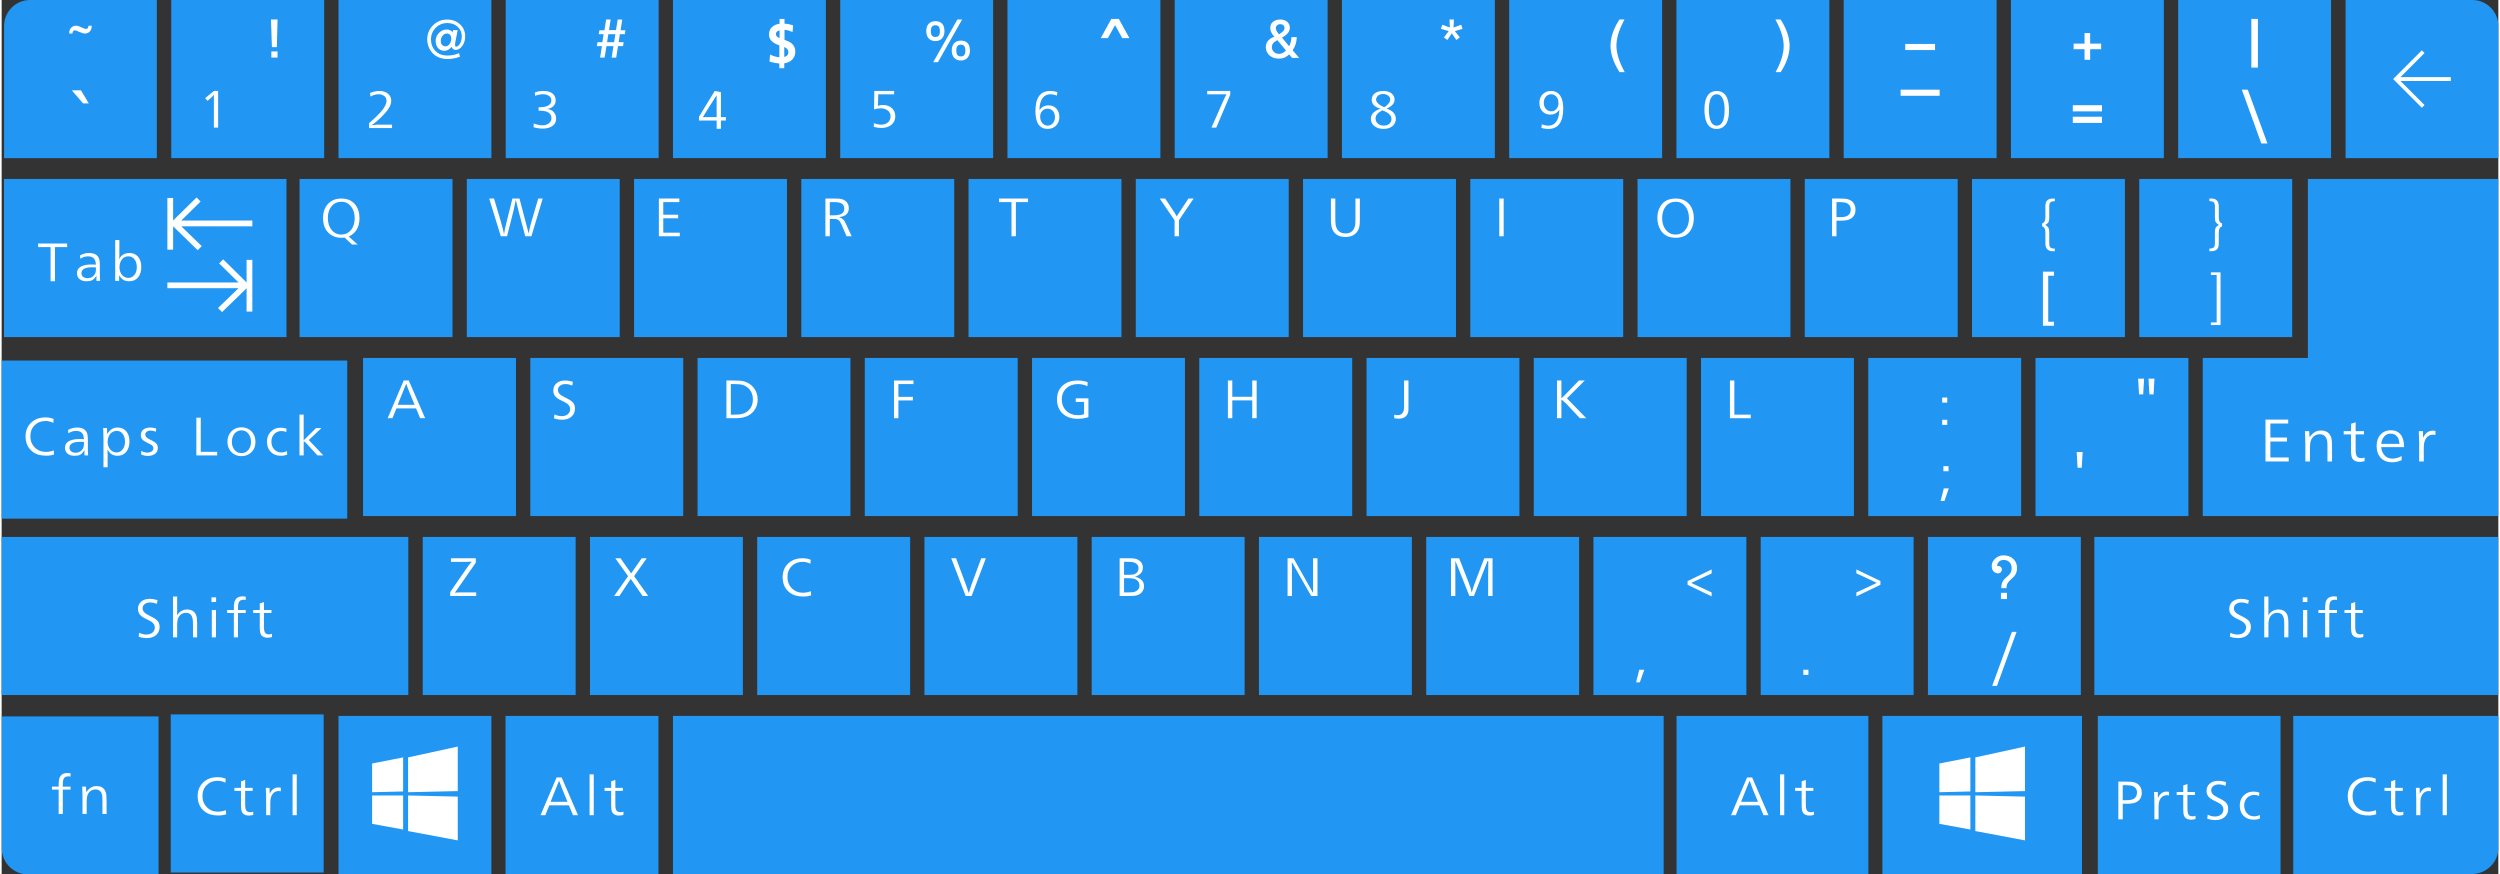 <svg xmlns="http://www.w3.org/2000/svg" xmlns:xlink="http://www.w3.org/1999/xlink" version="1.1" x="0px" y="0px" width="2048" height="716" viewBox="0 0 963.266 337.215" enable-background="new 0 0 963.266 337.215" xml:space="preserve">
  <rect x="0" y="0" width="963.266" height="337.215" fill="#333333" stroke="none"/>
  <g key="\`">
    <path d="M10.929,0h20.085h18.854h10v61h-10H31.014H10.929h-10V10C0.929,4.5,5.429,0,10.929,0z" fill="#2196F3"/>
  </g>
  <g key="fn">
    <path d="M10.321,337.406h20.607h19.344h10.26v-61h-10.26H30.929H10.321H0.061v51C0.061,332.906,4.678,337.406,10.321,337.406z" fill="#2196F3"/>
  </g>
  <g key="ctrl">
    <path d="M953.005,337.215h-20.607h-19.344h-28.921v-61h28.921h19.344h20.607h10.261v51   C963.266,332.715,958.648,337.215,953.005,337.215z" fill="#2196F3"/>
  </g>
  <g key="q">
    <rect x="114.937" y="69.052" width="59" height="61" fill="#2196F3"/>
  </g>
  <g key="tab">
    <rect x="0.901" y="69.052" width="108.989" height="61" fill="#2196F3"/>
  </g>
  <g key="w">
    <rect x="179.463" y="69.052" width="59" height="61" fill="#2196F3"/>
  </g>
  <g key="e">
    <rect x="243.989" y="69.052" width="59" height="61" fill="#2196F3"/>
  </g>
  <g key="r">
    <rect x="308.515" y="69.052" width="59" height="61" fill="#2196F3"/>
  </g>
  <g key="t">
    <rect x="373.042" y="69.052" width="58.999" height="61" fill="#2196F3"/>
  </g>
  <g key="y">
    <rect x="437.568" y="69.052" width="59" height="61" fill="#2196F3"/>
  </g>
  <g key="u">
    <rect x="502.094" y="69.052" width="59" height="61" fill="#2196F3"/>
  </g>
  <g key="i">
    <rect x="566.62" y="69.052" width="59" height="61" fill="#2196F3"/>
  </g>
  <g key="o">
    <rect x="631.146" y="69.052" width="59" height="61" fill="#2196F3"/>
  </g>
  <g key="p">
    <rect x="695.672" y="69.052" width="59" height="61" fill="#2196F3"/>
  </g>
  <g key="[">
    <rect x="760.198" y="69.052" width="59" height="61" fill="#2196F3"/>
  </g>
  <g key="]">
    <rect x="824.725" y="69.052" width="59" height="61" fill="#2196F3"/>
  </g>
  <g key="1">
    <rect x="65.425" width="59" height="61" fill="#2196F3"/>
  </g>
  <g key="2">
    <rect x="129.951" width="59" height="61" fill="#2196F3"/>
  </g>
  <g key="3">
    <rect x="194.478" width="59" height="61" fill="#2196F3"/>
  </g>
  <g key="4">
    <rect x="259.004" width="59" height="61" fill="#2196F3"/>
  </g>
  <g key="5">
    <rect x="323.53" width="59" height="61" fill="#2196F3"/>
  </g>
  <g key="6">
    <rect x="388.056" width="59" height="61" fill="#2196F3"/>
  </g>
  <g key="7">
    <rect x="452.582" width="59" height="61" fill="#2196F3"/>
  </g>
  <g key="8">
    <rect x="517.109" width="59" height="61" fill="#2196F3"/>
  </g>
  <g key="9">
    <rect x="581.635" width="59" height="61" fill="#2196F3"/>
  </g>
  <g key="0">
    <rect x="646.161" width="59" height="61" fill="#2196F3"/>
  </g>
  <g key="-">
    <rect x="710.688" width="59" height="61" fill="#2196F3"/>
  </g>
  <g key="=">
    <rect x="775.213" width="59" height="61" fill="#2196F3"/>
  </g>
  <g key="\">
    <rect x="839.74" width="59" height="61" fill="#2196F3"/>
  </g>
  <g key="ctrl">
    <rect x="65.235" y="275.636" width="59" height="61" fill="#2196F3"/>
  </g>
  <g key="command">
    <rect x="129.951" y="276.215" width="59" height="61" fill="#2196F3"/>
  </g>
  <g key="alt">
    <rect x="194.397" y="276.215" width="59" height="61" fill="#2196F3"/>
  </g>
  <g key="space">
    <polygon points="579.125,276.215 519.562,276.215 454.423,276.215 389.283,276.215 324.144,276.215 259.004,276.215    259.004,337.215 324.144,337.215 389.283,337.215 454.423,337.215 519.562,337.215 579.125,337.215 641.233,337.215    641.233,276.215  " fill="#2196F3"/>
  </g>
  <g key="alt">
    <rect x="646.207" y="276.215" width="74.007" height="61" fill="#2196F3"/>
  </g>
  <g key="command">
    <rect x="725.611" y="276.215" width="77.016" height="61" fill="#2196F3"/>
  </g>
  <g key="pause/break">
    <rect x="808.738" y="276.215" width="70.5" height="61" fill="#2196F3"/>
  </g>
  <g key="caps lock">
    <polygon points="69.648,139.106 0,139.106 0,200.105 69.648,200.105 133.332,200.105 133.332,139.106  " fill="#2196F3"/>
  </g>
  <g key="a">
    <rect x="139.432" y="138.105" width="59" height="61" fill="#2196F3"/>
  </g>
  <g key="s">
    <rect x="203.958" y="138.105" width="59" height="61" fill="#2196F3"/>
  </g>
  <g key="d">
    <rect x="268.484" y="138.105" width="59" height="61" fill="#2196F3"/>
  </g>
  <g key="f">
    <rect x="333.01" y="138.105" width="59" height="61" fill="#2196F3"/>
  </g>
  <g key="g">
    <rect x="397.537" y="138.105" width="58.999" height="61" fill="#2196F3"/>
  </g>
  <g key="h">
    <rect x="462.062" y="138.105" width="59" height="61" fill="#2196F3"/>
  </g>
  <g key="j">
    <rect x="526.589" y="138.105" width="59" height="61" fill="#2196F3"/>
  </g>
  <g key="k">
    <rect x="591.115" y="138.105" width="59" height="61" fill="#2196F3"/>
  </g>
  <g key="l">
    <rect x="655.641" y="138.105" width="59" height="61" fill="#2196F3"/>
  </g>
  <g key=";">
    <rect x="720.166" y="138.105" width="59" height="61" fill="#2196F3"/>
  </g>
  <g key="'">
    <rect x="784.694" y="138.105" width="59" height="61" fill="#2196F3"/>
  </g>
  <g key="enter">
    <polygon points="963.204,69.052 889.783,69.052 889.783,138.105 849.223,138.105 849.223,199.105 909.781,199.105 909.784,199.105    963.203,199.105 963.203,138.107 963.204,138.107  " fill="#2196F3"/>
  </g>
  <g key="z">
    <rect x="162.454" y="207.159" width="59" height="61" fill="#2196F3"/>
  </g>
  <g key="x">
    <rect x="226.98" y="207.159" width="59" height="61" fill="#2196F3"/>
  </g>
  <g key="c">
    <rect x="291.506" y="207.159" width="59" height="61" fill="#2196F3"/>
  </g>
  <g key="v">
    <rect x="356.033" y="207.159" width="59" height="61" fill="#2196F3"/>
  </g>
  <g key="b">
    <rect x="420.559" y="207.159" width="59" height="61" fill="#2196F3"/>
  </g>
  <g key="n">
    <rect x="485.085" y="207.159" width="58.999" height="61" fill="#2196F3"/>
  </g>
  <g key="m">
    <rect x="549.612" y="207.159" width="59" height="61" fill="#2196F3"/>
  </g>
  <g key=",">
    <rect x="614.138" y="207.159" width="59" height="61" fill="#2196F3"/>
  </g>
  <g key=".">
    <rect x="678.663" y="207.159" width="59" height="61" fill="#2196F3"/>
  </g>
  <g key="/">
    <rect x="743.19" y="207.159" width="59" height="61" fill="#2196F3"/>
  </g>
  <g key="shift">
    <polygon points="127.784,207.159 66.75,207.159 0,207.159 0,268.159 66.75,268.159 127.784,268.159 156.899,268.159    156.899,207.159  " fill="#2196F3"/>
  </g>
  <g key="shift">
    <polygon points="934.291,207.161 873.684,207.161 807.399,207.161 807.399,268.161 873.684,268.161 934.291,268.161    963.204,268.161 963.204,207.161  " fill="#2196F3"/>
  </g>
  <g key="backspace">
    <path d="M953.266,0h-20.085h-18.854h-10v61h10h18.854h20.085h10V10C963.266,4.5,958.766,0,953.266,0z" fill="#2196F3"/>
  </g>
  <g>
    <g>
      <rect x="734.44" y="16.951" fill="#FFFFFF" width="11.495" height="2.364"/>
    </g>
    <g>
      <rect x="732.656" y="34.592" fill="#FFFFFF" width="15.061" height="2.365"/>
    </g>
  </g>
  <g>
    <g>
      <polygon fill="#FFFFFF" points="803.615,23.07 805.787,23.07 805.787,18.985 810.024,18.985 810.024,16.822 805.787,16.822     805.787,12.758 803.615,12.758 803.615,16.822 799.403,16.822 799.403,18.985 803.615,18.985   "/>
    </g>
    <g>
      <rect x="799.082" y="45.035" fill="#FFFFFF" width="11.262" height="2.387"/>
    </g>
    <g>
      <rect x="799.082" y="40.597" fill="#FFFFFF" width="11.262" height="2.377"/>
    </g>
  </g>
  <g>
    <g>
      <rect x="867.971" y="7.296" fill="#FFFFFF" width="2.535" height="18.781"/>
    </g>
    <g>
      <polygon fill="#FFFFFF" points="866.594,34.592 864.294,34.592 871.815,55.346 874.185,55.346   "/>
    </g>
  </g>
  <g>
    <path fill="#FFFFFF" d="M22.132,10.193L22.132,10.193L22.132,10.193z"/>
  </g>
  <g>
    <g>
      <path fill="#FFFFFF" d="M33.5,9.918l-0.031,0.239c-0.116,0.885-0.576,0.998-0.965,0.998c-0.201,0-0.644-0.095-1.612-0.549    c-0.88-0.412-1.001-0.463-1.045-0.479c-0.378-0.139-0.77-0.209-1.162-0.209c-0.766,0-1.403,0.272-1.893,0.81    c-0.483,0.53-0.728,1.183-0.728,1.94v0.275h1.228l0.034-0.235c0.13-0.889,0.584-1.003,0.965-1.003    c0.126,0,0.505,0.076,1.627,0.584c0.984,0.439,1.705,0.653,2.203,0.653c0.766,0,1.401-0.271,1.888-0.805    c0.479-0.526,0.722-1.181,0.723-1.945V9.917L33.5,9.918L33.5,9.918z"/>
    </g>
    <g>
      <polygon fill="#FFFFFF" points="27.065,34.85 31.403,39.899 33.618,39.899 30.601,34.85   "/>
    </g>
  </g>
  <g>
    <g/>
    <g/>
    <g>
      <path fill="#FFFFFF" d="M81.878,35.091l-3.349,2.782l0.882,1.044l1.3-1.122c0.265-0.241,0.461-0.43,0.589-0.563l0.064-0.063    c0.115-0.134,0.197-0.237,0.247-0.309l0.268-0.351v12.726h1.643V35.091H81.878z"/>
    </g>
    <g>
      <rect x="104.043" y="19.842" fill="#FFFFFF" width="2.396" height="2.373"/>
    </g>
    <g>
      <polygon fill="#FFFFFF" points="106.176,18.173 106.446,7.521 103.906,7.521 104.266,18.173   "/>
    </g>
    <g/>
  </g>
  <g/>
  <g>
    <g>
      <path fill="#FFFFFF" d="M171.875,7.797c-2.076,0-3.834,0.715-5.274,2.144c-1.439,1.431-2.16,3.188-2.16,5.271    c0,0.504,0.05,0.999,0.15,1.481c0.312,1.537,0.984,2.807,2.015,3.809c1.373,1.338,3.18,2.005,5.419,2.005    c1.658,0,3.161-0.274,4.513-0.821l-0.235-0.854c-1.322,0.561-2.769,0.842-4.341,0.842c-2.014,0-3.605-0.611-4.779-1.834    c-1.195-1.245-1.792-2.781-1.792-4.608c0-1.835,0.629-3.392,1.887-4.672c1.26-1.28,2.813-1.92,4.662-1.92    c1.693,0,3.088,0.51,4.188,1.531c1.098,1.02,1.646,2.324,1.646,3.909c0,1.053-0.245,2.001-0.735,2.848    c-0.513,0.889-1.103,1.333-1.771,1.333c-0.397,0-0.597-0.369-0.597-1.109c0-0.234,0.046-0.589,0.139-1.065l0.821-4.225h-1.28    l-0.235,1.407c-0.411-1.095-1.243-1.642-2.494-1.642c-0.49,0-0.972,0.109-1.44,0.331c-0.747,0.349-1.349,0.874-1.808,1.578    c-0.459,0.703-0.688,1.465-0.688,2.282c0,0.591,0.089,1.103,0.268,1.536c0.532,1.323,1.501,1.984,2.9,1.984    c1.074,0,2.027-0.622,2.859-1.867c0.155,1.017,0.649,1.525,1.482,1.525c0.874,0,1.659-0.491,2.353-1.473    c0.692-0.98,1.04-2.137,1.04-3.467c0-1.798-0.635-3.292-1.904-4.479C175.411,8.391,173.808,7.797,171.875,7.797z M172.984,17.15    c-0.483,0.654-1.077,0.981-1.78,0.981c-0.308,0-0.584-0.061-0.833-0.181c-0.812-0.378-1.217-1.096-1.217-2.155    c0-0.818,0.257-1.541,0.77-2.17c0.512-0.629,1.127-0.944,1.845-0.944c0.583,0,1.052,0.199,1.408,0.597    c0.354,0.398,0.533,0.926,0.533,1.579C173.71,15.732,173.468,16.496,172.984,17.15z"/>
    </g>
    <g>
      <path fill="#FFFFFF" d="M172.024,22.756c-2.298,0-4.18-0.698-5.593-2.076c-1.064-1.035-1.766-2.359-2.085-3.938    c-0.103-0.494-0.155-1.01-0.155-1.531c0-2.142,0.751-3.975,2.234-5.448c1.483-1.471,3.316-2.216,5.451-2.216    c1.991,0,3.665,0.622,4.977,1.849c1.316,1.23,1.983,2.798,1.983,4.661c0,1.376-0.365,2.591-1.086,3.611    c-0.74,1.047-1.6,1.579-2.557,1.579c-0.572,0-1.273-0.221-1.6-1.188c-0.804,1.016-1.724,1.53-2.742,1.53    c-1.507,0-2.561-0.72-3.132-2.141c-0.189-0.459-0.286-1.008-0.286-1.629c0-0.864,0.245-1.678,0.729-2.419    c0.482-0.74,1.125-1.301,1.911-1.668c0.497-0.235,1.018-0.354,1.546-0.354c1.067,0,1.861,0.373,2.371,1.11l0.147-0.876h1.795    l-0.879,4.522c-0.089,0.457-0.134,0.799-0.134,1.018c0,0.57,0.117,0.859,0.347,0.859c0.577,0,1.086-0.395,1.555-1.208    c0.466-0.804,0.702-1.72,0.702-2.723c0-1.507-0.527-2.76-1.566-3.726c-1.046-0.972-2.398-1.464-4.018-1.464    c-1.771,0-3.279,0.621-4.484,1.845c-1.204,1.226-1.815,2.739-1.815,4.497c0,1.752,0.58,3.245,1.722,4.435    c1.12,1.166,2.667,1.757,4.599,1.757c1.529,0,2.957-0.276,4.243-0.822l0.263-0.111l0.371,1.343l-0.207,0.083    C175.254,22.474,173.704,22.756,172.024,22.756z M171.875,8.047c-1.998,0-3.713,0.697-5.098,2.071    c-1.384,1.375-2.086,3.089-2.086,5.093c0,0.487,0.049,0.969,0.145,1.43c0.3,1.479,0.954,2.718,1.944,3.681    c1.317,1.283,3.082,1.934,5.245,1.934c1.531,0,2.947-0.243,4.212-0.722l-0.101-0.365c-1.279,0.5-2.682,0.754-4.175,0.754    c-2.074,0-3.742-0.643-4.959-1.911c-1.235-1.287-1.862-2.896-1.862-4.782c0-1.894,0.659-3.524,1.958-4.847    c1.302-1.324,2.931-1.995,4.84-1.995c1.75,0,3.216,0.538,4.357,1.598c1.146,1.064,1.727,2.441,1.727,4.092    c0,1.091-0.259,2.092-0.769,2.973c-0.558,0.967-1.227,1.458-1.988,1.458c-0.386,0-0.847-0.236-0.847-1.359    c0-0.254,0.047-0.618,0.143-1.113l0.764-3.927h-0.766l-0.354,2.116l-0.327-0.871c-0.374-0.996-1.113-1.479-2.26-1.479    c-0.454,0-0.903,0.104-1.333,0.307c-0.701,0.327-1.274,0.828-1.705,1.489c-0.43,0.658-0.648,1.38-0.648,2.146    c0,0.556,0.083,1.041,0.249,1.441c0.496,1.232,1.369,1.83,2.669,1.83c0.981,0,1.873-0.591,2.651-1.756l0.358-0.536l0.097,0.637    c0.18,1.177,0.791,1.313,1.235,1.313c0.785,0,1.508-0.46,2.148-1.367c0.66-0.935,0.994-2.052,0.994-3.323    c0-1.719-0.614-3.164-1.825-4.296C175.294,8.624,173.735,8.047,171.875,8.047z M171.204,18.381c-0.342,0-0.659-0.069-0.941-0.206    c-0.9-0.419-1.358-1.221-1.358-2.38c0-0.873,0.278-1.656,0.826-2.328c0.56-0.688,1.246-1.036,2.039-1.036    c0.653,0,1.19,0.229,1.594,0.68c0.396,0.446,0.597,1.033,0.597,1.746c0,0.925-0.261,1.747-0.774,2.442    C172.655,18.017,171.988,18.381,171.204,18.381z M171.768,12.931c-0.644,0-1.184,0.279-1.651,0.852    c-0.48,0.589-0.713,1.247-0.713,2.012c0,0.962,0.351,1.593,1.072,1.929c0.221,0.106,0.458,0.157,0.728,0.157    c0.625,0,1.142-0.288,1.579-0.88c0.449-0.607,0.677-1.329,0.677-2.145c0-0.587-0.158-1.062-0.47-1.413    C172.68,13.099,172.281,12.931,171.768,12.931z"/>
    </g>
  </g>
  <g>
    <path fill="#FFFFFF" d="M144.599,48.103c-0.846,0.085-1.479,0.167-1.897,0.245c0.426-0.305,0.812-0.593,1.162-0.864   c0.689-0.547,1.308-1.077,1.855-1.589c1.813-1.699,3.071-3.143,3.775-4.33c0.541-0.925,0.812-1.825,0.812-2.699   c0-1.122-0.42-2.032-1.259-2.729c-0.839-0.697-1.94-1.045-3.307-1.045c-0.313,0-0.608,0.011-0.885,0.032   c-0.746,0.069-1.656,0.315-2.729,0.734l0.159,1.419c1.081-0.61,2.122-0.917,3.125-0.917c0.434,0,0.839,0.062,1.216,0.183   c1.237,0.42,1.856,1.209,1.856,2.368c0,1.002-0.54,2.188-1.622,3.562c-1.06,1.329-2.76,3.008-5.099,5.034v1.897h8.854v-1.302   h-5.494C144.93,48.103,144.755,48.103,144.599,48.103z"/>
  </g>
  <g/>
  <g>
    <g/>
    <g>
      <path fill="#FFFFFF" d="M230.885,22.215h1.759l0.706-4.416h2.693l-0.701,4.416h1.764l0.703-4.416h1.943l0.234-1.521h-1.939    l0.473-3.087h1.922l0.251-1.521h-1.91l0.66-4.148h-1.762l-0.661,4.085h-2.686l0.641-4.085h-1.752l-0.661,4.148h-1.938    l-0.268,1.521h1.884l-0.479,3.087h-1.875l-0.251,1.521h1.952L230.885,22.215z M233.586,16.279l0.472-3.087h2.726l-0.494,3.087    H233.586z"/>
    </g>
    <g>
      <path fill="#FFFFFF" d="M210.412,42.057l-0.011-0.032c0.512-0.042,0.975-0.16,1.387-0.352c1.309-0.612,1.963-1.598,1.963-2.955    c0-1.202-0.479-2.14-1.439-2.816c-0.769-0.541-1.863-0.811-3.285-0.811c-1.152,0-2.262,0.188-3.328,0.564l0.096,1.333    c1.052-0.419,2.094-0.629,3.125-0.629c0.448,0,0.864,0.058,1.248,0.171c1.265,0.378,1.898,1.113,1.898,2.208    c0,1.31-0.896,2.138-2.688,2.486c-0.213,0.043-0.372,0.071-0.479,0.085c-0.398,0.058-0.975,0.086-1.728,0.086v1.333    c0.1-0.008,0.182-0.011,0.245-0.011h0.214c0.952,0,1.686,0.075,2.197,0.224c1.521,0.441,2.283,1.319,2.283,2.635    c0,0.816-0.331,1.483-0.993,2c-0.661,0.515-1.479,0.772-2.453,0.772c-1.038,0-2.162-0.238-3.371-0.715l-0.063,1.451    c1.201,0.355,2.39,0.534,3.562,0.534c0.796,0,1.514-0.097,2.154-0.288c1.991-0.59,2.985-1.785,2.985-3.584    c0-1.002-0.321-1.854-0.97-2.555C212.315,42.492,211.464,42.113,210.412,42.057z"/>
    </g>
    <g/>
  </g>
  <g>
    <g/>
    <g>
      <path fill="#FFFFFF" d="M300.046,17.496v4.572c-1.071-0.078-2.057-0.326-2.935-0.74l-0.66-0.311l-0.199,2.767l0.394,0.11    c1.176,0.329,2.317,0.531,3.4,0.602v1.816h1.896v-1.865c1.174-0.188,2.131-0.606,2.849-1.245c0.941-0.822,1.419-1.939,1.419-3.321    c0-1.319-0.499-2.393-1.486-3.194c-0.571-0.457-1.451-0.896-2.683-1.34v-3.832l0.293,0.022c0.804,0.079,1.527,0.268,2.149,0.561    l0.64,0.302l0.261-2.59l-0.374-0.13c-0.972-0.337-1.97-0.527-2.971-0.566V7.296h-1.907v1.869    c-1.097,0.157-1.998,0.516-2.682,1.069c-0.932,0.743-1.404,1.783-1.404,3.089c0,0.64,0.145,1.216,0.428,1.706    C297.093,16.13,298.293,16.958,300.046,17.496z M303.524,20.052c0,0.673-0.177,1.565-1.582,1.918v-3.836    C303.005,18.626,303.524,19.258,303.524,20.052z M300.133,14.713c-0.449-0.21-0.684-0.358-0.811-0.458    c-0.395-0.297-0.579-0.662-0.579-1.147c0-0.248,0.047-0.451,0.14-0.604c0.206-0.338,0.625-0.613,1.25-0.821V14.713z"/>
    </g>
    <g>
      <path fill="#FFFFFF" d="M277.508,35.54l-2.4-0.448l-6.068,9.951v1.451h6.814v3.188h1.654v-3.188h1.919v-1.302h-1.919V35.54z     M275.853,37.683c0,0.17,0,0.419,0,0.746c0,0.335,0,0.588,0,0.758v6.005h-5.332c0.889-1.442,1.664-2.693,2.326-3.753    c1.234-1.977,2.236-3.538,3.006-4.684V37.683z"/>
    </g>
    <g/>
  </g>
  <g>
    <g/>
    <g/>
    <g/>
    <g>
      <path fill="#FFFFFF" d="M339.928,40.509c-0.554,0-1.181,0.1-1.877,0.299c0.057-0.626,0.089-1.095,0.096-1.408l0.042-3.008h6.133    v-1.301h-7.637l-0.096,7.115c0.917-0.278,1.759-0.416,2.526-0.416c1.061,0,1.938,0.248,2.636,0.745    c0.804,0.574,1.206,1.378,1.206,2.406c0,0.931-0.344,1.69-1.029,2.279c-0.687,0.589-1.562,0.884-2.629,0.884    c-0.86,0-1.785-0.203-2.773-0.607l-0.053,1.441c0.967,0.29,1.916,0.436,2.848,0.436c1.671,0,2.998-0.416,3.984-1.247    c0.986-0.831,1.478-1.929,1.478-3.292c0-1.293-0.444-2.336-1.334-3.133C342.559,40.905,341.386,40.509,339.928,40.509z"/>
    </g>
    <g>
      <polygon fill="#FFFFFF" points="361.233,23.995 370.569,7.521 368.735,7.521 359.4,23.995   "/>
    </g>
    <g>
      <path fill="#FFFFFF" d="M370.091,15.67c-1.153,0-2.05,0.362-2.663,1.077c-0.574,0.668-0.866,1.589-0.866,2.739    c0,1.181,0.311,2.128,0.924,2.813c0.619,0.694,1.488,1.046,2.584,1.046c1.057,0,1.917-0.348,2.558-1.036    c0.637-0.683,0.959-1.625,0.959-2.801C373.586,16.998,372.378,15.671,370.091,15.67z M370.07,21.772    c-0.752,0-1.752-0.233-1.752-2.244c0-2.057,1.023-2.294,1.794-2.294c0.733,0,1.709,0.238,1.709,2.294    C371.821,21.538,370.822,21.772,370.07,21.772z"/>
    </g>
    <g>
      <path fill="#FFFFFF" d="M362.805,14.814c0.629-0.686,0.947-1.626,0.947-2.794c0-2.518-1.204-3.848-3.485-3.848    c-1.16,0-2.06,0.363-2.672,1.078c-0.575,0.667-0.867,1.592-0.867,2.75c0,1.189,0.314,2.137,0.936,2.819    c0.628,0.69,1.504,1.04,2.604,1.04C361.316,15.858,362.17,15.507,362.805,14.814z M358.494,12.063    c0-2.086,1.024-2.328,1.795-2.328c0.733,0,1.708,0.239,1.708,2.307c0,2-0.999,2.231-1.751,2.231S358.494,14.044,358.494,12.063z"/>
    </g>
    <g/>
  </g>
  <g>
    <g/>
    <g>
      <polygon fill="#FFFFFF" points="429.571,9.712 432.348,14.707 435.104,14.707 431.035,7.297 428.118,7.297 424.05,14.707     426.794,14.707   "/>
    </g>
    <g>
      <path fill="#FFFFFF" d="M403.949,40.647c-1.604,0-2.771,0.627-3.503,1.878v-0.832c0-0.532,0.081-1.124,0.245-1.771    c0.163-0.646,0.357-1.169,0.585-1.567c0.768-1.323,1.885-1.984,3.355-1.984c0.831,0,1.657,0.178,2.48,0.533l0.202-1.387    c-0.981-0.284-1.908-0.426-2.783-0.426c-3.79,0-5.686,2.595-5.686,7.786c0,4.573,1.576,6.858,4.726,6.858    c1.33,0,2.414-0.432,3.253-1.296c0.839-0.863,1.259-1.981,1.259-3.354c0-1.288-0.387-2.354-1.161-3.201    C406.148,41.06,405.157,40.647,403.949,40.647z M405.652,47.442c-0.534,0.684-1.233,1.024-2.102,1.024    c-0.412,0-0.793-0.089-1.142-0.268c-0.562-0.276-0.996-0.715-1.302-1.312c-0.291-0.555-0.437-1.163-0.437-1.824    c0-0.875,0.252-1.606,0.757-2.196c0.541-0.634,1.248-0.949,2.123-0.949c0.412,0,0.793,0.086,1.141,0.256    c1.131,0.555,1.696,1.561,1.696,3.019C406.387,46.073,406.142,46.823,405.652,47.442z"/>
    </g>
    <g/>
  </g>
  <g>
    <g/>
    <g>
      <path fill="#FFFFFF" d="M465.126,36.392h5.863c0.221,0,0.404,0,0.554-0.001c0.448-0.001,0.789-0.001,1.023-0.001    c-0.477,0.853-0.987,1.903-1.534,3.153l-4.263,9.69h1.854l5.386-12.671h0.001V35.09h-8.885V36.392z"/>
    </g>
    <g>
      <path fill="#FFFFFF" d="M492.778,22.62c0.402,0,0.785-0.03,1.135-0.089c0.946-0.161,1.896-0.676,2.832-1.535l1.13,1.346h2.716    l-2.521-2.965c0.949-1.247,1.486-2.851,1.599-4.771l0.017-0.291h-2.064l-0.016,0.259c-0.067,1.14-0.358,2.243-0.865,3.284    l-2.77-3.359c2.02-1.054,3.042-2.335,3.042-3.813c0-0.933-0.351-1.705-1.04-2.293c-0.678-0.577-1.583-0.87-2.689-0.87    c-0.559,0-1.079,0.08-1.553,0.24c-1.518,0.531-2.286,1.565-2.286,3.075c0,0.278,0.043,0.575,0.127,0.884    c0.244,0.887,0.737,1.697,1.471,2.412c-0.141,0.061-0.267,0.116-0.377,0.166c-0.428,0.188-0.751,0.347-0.966,0.478    c-1.303,0.824-1.964,1.982-1.964,3.442c0,1.271,0.479,2.336,1.429,3.167C490.099,22.204,491.316,22.62,492.778,22.62z     M490.067,18.198c0-0.808,0.317-1.456,0.956-1.969c0.475-0.323,0.859-0.574,1.148-0.748l3.336,4.002    c-0.199,0.194-0.396,0.367-0.585,0.514c-0.681,0.528-1.376,0.785-2.124,0.785c-0.76,0-1.386-0.238-1.916-0.729    C490.333,19.556,490.067,18.949,490.067,18.198z M492.297,12.555c-0.469-0.66-0.706-1.224-0.706-1.676    c0-0.45,0.158-0.812,0.485-1.109c0.335-0.303,0.728-0.45,1.202-0.45c0.465,0,0.847,0.129,1.169,0.396    c0.334,0.274,0.496,0.62,0.496,1.057c0,0.434-0.169,0.838-0.52,1.237c-0.305,0.349-0.848,0.762-1.615,1.23    C492.609,12.987,492.439,12.759,492.297,12.555z"/>
    </g>
    <g/>
  </g>
  <g>
    <g/>
    <g>
      <path fill="#FFFFFF" d="M534.327,41.898c2.062-0.882,3.094-2.034,3.094-3.456c0-0.988-0.396-1.794-1.195-2.417    c-0.796-0.622-1.847-0.933-3.154-0.933c-0.698,0-1.319,0.081-1.868,0.245c-1.74,0.533-2.612,1.596-2.612,3.188    c0,0.818,0.28,1.515,0.843,2.09c0.604,0.628,1.466,1.058,2.581,1.293c-0.681,0.247-1.26,0.512-1.736,0.788    c-1.346,0.797-2.018,1.85-2.018,3.157c0,1.139,0.451,2.069,1.354,2.794c0.902,0.726,2.091,1.088,3.562,1.088    c0.72,0,1.369-0.096,1.953-0.288c0.853-0.27,1.526-0.724,2.024-1.359c0.498-0.637,0.746-1.399,0.746-2.288    C537.9,43.994,536.709,42.692,534.327,41.898z M531.265,40.105c-0.661-0.562-0.99-1.117-0.99-1.664    c0-0.312,0.074-0.604,0.226-0.875c0.469-0.868,1.304-1.301,2.505-1.301c0.362,0,0.711,0.053,1.046,0.16    c1.116,0.376,1.674,1.056,1.674,2.037c0,0.206-0.036,0.413-0.117,0.619c-0.199,0.525-0.651,1.092-1.354,1.695    c-0.078,0.064-0.125,0.104-0.141,0.118c-0.164,0.135-0.394,0.295-0.692,0.48C532.53,41.005,531.812,40.582,531.265,40.105z     M535.367,47.762c-0.561,0.469-1.268,0.704-2.128,0.704s-1.59-0.238-2.188-0.714c-0.648-0.52-0.971-1.205-0.971-2.059    c0-1.216,0.874-2.255,2.622-3.114c0.647,0.233,1.15,0.447,1.506,0.64c1.328,0.725,1.994,1.632,1.994,2.719    C536.204,46.685,535.924,47.293,535.367,47.762z"/>
    </g>
    <g>
      <polygon fill="#FFFFFF" points="556.436,14.452 557.781,15.428 559.493,12.854 561.229,15.43 562.592,14.416 560.665,11.988     563.628,11.126 563.111,9.541 560.168,10.617 560.302,7.521 558.622,7.521 558.725,10.617 555.809,9.539 555.304,11.131     558.295,11.999   "/>
    </g>
    <g/>
  </g>
  <g>
    <g/>
    <g>
      <path fill="#FFFFFF" d="M597.715,35.092c-1.287,0-2.35,0.431-3.184,1.295c-0.836,0.865-1.254,1.972-1.254,3.323    c0,1.336,0.389,2.421,1.168,3.253c0.778,0.832,1.783,1.249,3.012,1.249c0.727,0,1.332-0.114,1.814-0.342    c0.604-0.277,1.178-0.778,1.719-1.503c-0.033,0.519-0.068,0.963-0.109,1.333c-0.076,0.718-0.19,1.291-0.34,1.717    c-0.691,2.048-1.967,3.071-3.824,3.071c-0.812,0-1.639-0.182-2.479-0.545l-0.193,1.397c0.271,0.086,0.521,0.154,0.746,0.203    c0.576,0.142,1.217,0.213,1.92,0.213c3.848,0,5.771-2.641,5.771-7.925c0-1.913-0.312-3.435-0.939-4.565    C600.74,35.817,599.463,35.092,597.715,35.092z M599.901,41.981c-0.531,0.641-1.228,0.96-2.08,0.96    c-0.824,0-1.509-0.319-2.047-0.96c-0.533-0.618-0.8-1.403-0.8-2.356c0-0.89,0.248-1.64,0.746-2.25    c0.533-0.67,1.24-1.003,2.121-1.003c0.396,0,0.771,0.09,1.121,0.267c1.129,0.597,1.693,1.65,1.693,3.157    C600.656,40.655,600.406,41.384,599.901,41.981z"/>
    </g>
    <g>
      <path fill="#FFFFFF" d="M624.196,27.826h2.018l-0.217-0.405c-1.982-3.683-2.986-6.984-2.988-9.811    c0-2.805,0.978-6.063,2.904-9.683l0.215-0.404h-1.988l-0.079,0.13c-0.433,0.697-0.812,1.352-1.132,1.945    c-0.231,0.44-0.473,0.938-0.733,1.523c-0.978,2.239-1.474,4.422-1.474,6.489c0,3.188,1.142,6.583,3.394,10.09L624.196,27.826z"/>
    </g>
    <g/>
  </g>
  <g>
    <g/>
    <g>
      <path fill="#FFFFFF" d="M664.042,35.757c-0.688-0.444-1.442-0.666-2.261-0.666c-1.935,0-3.289,0.885-4.063,2.656    c-0.249,0.562-0.437,1.22-0.562,1.973c-0.122,0.712-0.185,1.582-0.185,2.614c0,1.904,0.249,3.466,0.747,4.682    c0.748,1.828,2.073,2.742,3.979,2.742c1.316,0,2.4-0.484,3.255-1.451c0.603-0.682,1.035-1.714,1.29-3.093    c0.136-0.733,0.202-1.622,0.202-2.667c0-2.105-0.285-3.776-0.854-5.014C665.249,36.794,664.733,36.202,664.042,35.757z     M664.011,46.878c-0.513,1.074-1.275,1.609-2.294,1.609c-0.931,0-1.648-0.451-2.154-1.354c-0.291-0.526-0.515-1.205-0.666-2.037    c-0.152-0.832-0.229-1.732-0.229-2.699c0-1.314,0.131-2.478,0.396-3.487c0.438-1.692,1.347-2.539,2.719-2.539    c0.953,0,1.692,0.555,2.219,1.664c0.498,1.053,0.746,2.514,0.746,4.385C664.747,44.368,664.502,45.854,664.011,46.878z"/>
    </g>
    <g>
      <path fill="#FFFFFF" d="M687.541,17.748c0,2.811-0.976,6.065-2.901,9.673l-0.216,0.404h1.99l0.08-0.133    c0.465-0.773,0.839-1.419,1.127-1.941c0.234-0.434,0.482-0.947,0.735-1.524c0.978-2.229,1.474-4.409,1.474-6.479    c0-3.181-1.143-6.579-3.396-10.1l-0.081-0.127h-2.02l0.219,0.405C686.536,11.607,687.541,14.911,687.541,17.748z"/>
    </g>
    <g/>
  </g>
  <g>
    <g/>
    <g/>
    <g>
      <path fill="#FFFFFF" d="M204.497,85.203c-0.241,0.819-0.361,1.233-0.361,1.24c-0.323,1.142-0.588,2.353-0.794,3.633    c-0.236-0.842-0.457-1.653-0.663-2.437l-2.883-11.044h-2.743l-2.117,8.528c-0.205,0.819-0.314,1.259-0.329,1.316    c-0.337,1.311-0.6,2.635-0.79,3.974c-0.103-0.542-0.197-1.024-0.284-1.449c-0.214-0.944-0.551-2.199-1.013-3.765l-2.553-8.605    h-1.872l4.479,14.555H195l2.438-9.686c0.184-0.805,0.318-1.409,0.406-1.812l0.549-2.612l0.26,1.203    c0.198,0.93,0.458,2.005,0.78,3.227l2.57,9.681h2.382l4.369-14.555h-1.742L204.497,85.203z"/>
    </g>
  </g>
  <g>
    <path fill="#FFFFFF" d="M792.141,96.926h-0.769c-1.909,0-2.864-1.021-2.864-3.062v-4.259c0-1.258-0.417-2.02-1.252-2.283v-1.107   c0.835-0.293,1.252-1.036,1.252-2.229v-4.479c0-1.134,0.3-1.921,0.899-2.36c0.285-0.212,0.597-0.354,0.934-0.428   c0.366-0.081,0.918-0.121,1.656-0.121h0.144v1.032c-0.85,0.015-1.418,0.159-1.707,0.434S790,78.878,790,79.683v4.413   c0,0.703-0.1,1.237-0.297,1.603c-0.196,0.366-0.602,0.722-1.207,1.065c0.594,0.366,0.991,0.735,1.196,1.108   c0.204,0.374,0.308,0.91,0.308,1.613v4.336c0,0.812,0.146,1.363,0.438,1.652c0.293,0.289,0.86,0.434,1.701,0.434L792.141,96.926   L792.141,96.926z"/>
  </g>
  <g>
    <path fill="#FFFFFF" d="M856.668,87.321c-0.843,0.293-1.264,1.039-1.264,2.239v4.457c0,1.143-0.3,1.928-0.899,2.36   c-0.301,0.212-0.606,0.354-0.923,0.428c-0.357,0.08-0.914,0.121-1.668,0.121h-0.132v-1.021c0.834-0.015,1.396-0.16,1.689-0.438   c0.292-0.278,0.438-0.82,0.438-1.625V89.44c0-0.703,0.102-1.232,0.303-1.592c0.2-0.358,0.604-0.717,1.214-1.076   c-0.594-0.366-0.994-0.73-1.202-1.098c-0.209-0.366-0.312-0.907-0.312-1.625v-4.336c0-0.827-0.146-1.383-0.435-1.668   c-0.288-0.286-0.854-0.428-1.694-0.428v-1.021h0.77c1.901,0,2.854,1.021,2.854,3.062v4.28c0,1.251,0.421,2.009,1.263,2.272v1.111   H856.668z"/>
  </g>
  <g>
    <path fill="#FFFFFF" d="M856.09,125.41h-3.729v-1.021h2.237V106.09h-2.237v-1.01h3.729V125.41z"/>
  </g>
  <g>
    <g>
      <path fill="#FFFFFF" d="M645.929,76.597c-2.211,0-3.903,0.622-5.082,1.866c-1.368,1.449-2.053,3.363-2.053,5.741    c0,1.588,0.381,3.048,1.142,4.38c1.192,2.1,3.17,3.149,5.928,3.149c2.308,0,4.056-0.721,5.248-2.163    c1.164-1.411,1.744-3.209,1.744-5.39c0-2.32-0.627-4.164-1.882-5.532C649.718,77.281,648.036,76.597,645.929,76.597z     M650.628,86.739c-0.367,1.135-0.953,2.031-1.759,2.689c-0.854,0.71-1.864,1.065-3.028,1.065c-1.543,0-2.795-0.598-3.754-1.79    c-0.96-1.193-1.438-2.708-1.438-4.544c0-1.903,0.477-3.431,1.432-4.583c0.955-1.152,2.229-1.729,3.826-1.729    c1.508,0,2.731,0.596,3.678,1.789c0.943,1.193,1.416,2.722,1.416,4.588C651,85.133,650.875,85.971,650.628,86.739z"/>
    </g>
    <g/>
    <g/>
    <g/>
  </g>
  <g>
    <g>
      <path fill="#FFFFFF" d="M713.758,77.573c-0.63-0.476-1.453-0.774-2.471-0.899c-0.477-0.051-1.251-0.077-2.326-0.077h-2.756v14.555    h1.701v-6.004h1.404c1.552,0,2.687-0.143,3.402-0.428c1.689-0.673,2.536-1.961,2.536-3.864    C715.25,79.443,714.753,78.349,713.758,77.573z M712.034,83.314c-0.525,0.3-1.44,0.45-2.744,0.45h-1.383v-5.785h1.119    c0.433,0,0.868,0.021,1.312,0.062c0.441,0.04,0.768,0.09,0.971,0.147c1.397,0.396,2.098,1.285,2.098,2.667    C713.406,81.975,712.949,82.795,712.034,83.314z"/>
    </g>
    <g/>
    <g/>
  </g>
  <g>
    <g/>
    <g>
      <path fill="#FFFFFF" d="M454.193,82.19c-0.117,0.175-0.189,0.284-0.221,0.328c-0.197,0.277-0.388,0.623-0.571,1.038    c-0.161-0.359-0.438-0.838-0.835-1.438l-3.648-5.521h-2.122l5.74,8.408v6.146h1.689v-6.213l5.653-8.342h-2.002L454.193,82.19z"/>
    </g>
    <g/>
  </g>
  <g>
    <path fill="#FFFFFF" d="M791.565,125.41h-3.732v-20.33h3.732v1.031h-2.24v18.3h2.24V125.41z"/>
    <path fill="#FFFFFF" d="M791.841,125.685h-4.283v-20.88h4.283v1.581h-2.24v17.75h2.24V125.685z M788.108,125.135h3.182v-0.449   h-2.24v-18.85h2.24v-0.481h-3.182V125.135z"/>
  </g>
  <g>
    <g/>
    <g/>
    <g>
      <path fill="#FFFFFF" d="M286.457,147.153c-0.461-0.125-0.991-0.216-1.591-0.273c-0.542-0.051-1.325-0.077-2.351-0.077h-2.887    v14.556h3.216c0.439,0,0.846-0.011,1.219-0.032c0.739-0.029,1.388-0.109,1.943-0.241c1.88-0.417,3.337-1.336,4.368-2.755    c0.879-1.2,1.316-2.599,1.316-4.193c0-1.646-0.472-3.106-1.416-4.38C289.318,148.452,288.044,147.585,286.457,147.153z     M287.928,158.547c-0.798,0.695-1.786,1.131-2.964,1.307c-0.549,0.081-1.313,0.121-2.295,0.121h-1.339v-11.79h1.36    c0.812,0,1.489,0.029,2.03,0.088c1.171,0.14,2.148,0.517,2.932,1.131c1.456,1.164,2.186,2.72,2.186,4.665    C289.838,155.957,289.202,157.449,287.928,158.547z"/>
    </g>
  </g>
  <g>
    <g/>
    <g>
      <polygon fill="#FFFFFF" points="344.279,161.357 345.98,161.357 345.98,154.497 351.579,154.497 351.579,153.113 345.98,153.113     345.98,148.185 351.798,148.185 351.798,146.802 344.279,146.802   "/>
    </g>
  </g>
  <g>
    <g/>
    <g/>
    <g>
      <polygon fill="#FFFFFF" points="482.498,153.091 474.803,153.091 474.803,146.802 473.101,146.802 473.101,161.357     474.803,161.357 474.803,154.475 482.498,154.475 482.498,161.357 484.199,161.357 484.199,146.802 482.498,146.802   "/>
    </g>
  </g>
  <g>
    <g>
      <rect x="748.686" y="161.962" fill="#FFFFFF" width="1.966" height="1.965"/>
    </g>
    <g>
      <rect x="748.686" y="153.377" fill="#FFFFFF" width="1.966" height="1.965"/>
    </g>
    <g>
      <polygon fill="#FFFFFF" points="749.317,188.436 748.086,193.287 749.559,193.287 751.248,188.436   "/>
    </g>
    <g>
      <rect x="749.162" y="179.852" fill="#FFFFFF" width="1.978" height="1.965"/>
    </g>
  </g>
  <g>
    <g>
      <path fill="#FFFFFF" d="M138.062,84.223c0-2.151-0.553-3.917-1.658-5.3c-1.236-1.551-3.021-2.326-5.356-2.326    c-2.137,0-3.846,0.684-5.126,2.053C124.64,80.018,124,81.862,124,84.182c0,2.305,0.646,4.14,1.938,5.505    c1.292,1.365,3.009,2.047,5.153,2.047c0.073,0,0.15,0,0.23,0l0.264-0.011c0.22-0.015,0.465-0.033,0.734-0.055l2.854,2.667h2.154    l-3.411-3.068C136.681,89.958,138.062,87.61,138.062,84.223z M134.066,89.439c-0.855,0.703-1.87,1.055-3.041,1.055    c-1.529,0-2.776-0.604-3.742-1.812c-0.952-1.186-1.428-2.715-1.428-4.588c0-1.866,0.479-3.374,1.434-4.521    c0.955-1.147,2.229-1.723,3.824-1.723c1.509,0,2.733,0.596,3.678,1.789c0.943,1.193,1.417,2.722,1.417,4.588    c0,0.915-0.125,1.756-0.374,2.525C135.468,87.885,134.878,88.781,134.066,89.439z"/>
    </g>
    <g/>
    <g/>
    <g/>
    <g/>
  </g>
  <g>
    <g>
      <rect x="577.803" y="76.597" fill="#FFFFFF" width="1.702" height="14.555"/>
    </g>
    <g/>
    <g/>
  </g>
  <g>
    <g/>
    <g>
      <path fill="#FFFFFF" d="M217.984,153.64l-0.812-0.406c-0.483-0.241-0.875-0.461-1.175-0.658c-0.915-0.586-1.372-1.285-1.372-2.098    c0-0.703,0.275-1.261,0.829-1.674c0.552-0.413,1.25-0.62,2.091-0.62c0.754,0,1.628,0.176,2.624,0.527l0.208-1.438    c-1.032-0.313-2.045-0.472-3.041-0.472c-1.361,0-2.452,0.354-3.271,1.063c-0.819,0.711-1.229,1.646-1.229,2.811    c0,0.878,0.245,1.614,0.734,2.207c0.49,0.593,1.321,1.164,2.492,1.712l0.823,0.384c1.632,0.761,2.448,1.702,2.448,2.821    c0,0.841-0.305,1.513-0.911,2.014c-0.607,0.502-1.405,0.752-2.394,0.752c-0.812,0-1.73-0.227-2.755-0.681l-0.176,1.526    c0.996,0.351,2.064,0.525,3.206,0.525c1.478,0,2.662-0.395,3.551-1.186c0.89-0.79,1.334-1.826,1.334-3.106    c0-0.899-0.227-1.639-0.681-2.217C220.053,154.848,219.214,154.255,217.984,153.64z"/>
    </g>
    <g/>
  </g>
  <g>
    <g>
      <polygon fill="#FFFFFF" points="610.791,146.802 608.518,146.802 603.348,152.169 601.778,153.706 601.778,146.802     600.076,146.802 600.076,161.357 601.778,161.357 601.778,155.682 601.778,154.134 603.5,155.605 608.902,161.357     611.386,161.357 603.922,153.696   "/>
    </g>
    <g/>
    <g/>
  </g>
  <g>
    <g>
      <polygon fill="#FFFFFF" points="384.816,77.979 389.614,77.979 389.614,91.152 391.304,91.152 391.304,77.979 396.001,77.979     396.001,76.597 384.816,76.597   "/>
    </g>
    <g/>
    <g/>
  </g>
  <g>
    <g/>
    <g>
      <path fill="#FFFFFF" d="M325.167,85.247c-0.336-0.542-1.015-1.032-2.03-1.472c0.417-0.072,0.765-0.143,1.043-0.208    c0.688-0.168,1.196-0.388,1.525-0.658c0.769-0.63,1.152-1.489,1.152-2.58c0-1.208-0.458-2.159-1.373-2.854    c-0.585-0.438-1.346-0.709-2.282-0.812c-0.461-0.044-1.123-0.066-1.986-0.066h-3.403v14.555h1.702v-6.674h1.448    c0.899,0,1.543,0.144,1.927,0.428c0.385,0.285,0.785,0.911,1.202,1.878l1.877,4.368h1.987l-2.404-5.147    C325.398,85.674,325.269,85.422,325.167,85.247z M321.062,83.073h-1.548V77.98h1.767c0.995,0,1.738,0.088,2.229,0.265    c1.062,0.38,1.592,1.138,1.592,2.271c0,0.535-0.143,0.999-0.428,1.395C324.11,82.685,322.906,83.073,321.062,83.073z"/>
    </g>
    <g/>
  </g>
  <g>
    <g/>
    <g>
      <path fill="#FFFFFF" d="M155.115,146.802l-6.191,14.556h1.837l1.558-3.798h7.561l1.577,3.798h1.926l-6.301-14.556H155.115z     M159.319,156.176h-6.521l1.791-4.435c0.271-0.674,0.469-1.168,0.594-1.481c0.45-1.113,0.751-1.85,0.903-2.208    c0.447,1.288,0.905,2.5,1.375,3.634L159.319,156.176z"/>
    </g>
    <g/>
  </g>
  <g/>
  <g>
    <g/>
    <g/>
    <g>
      <polygon fill="#FFFFFF" points="801.168,180.214 802.297,180.214 802.615,174.648 800.85,174.648   "/>
      <path fill="#FFFFFF" d="M802.533,180.464h-1.602l-0.347-6.065h2.295L802.533,180.464z M801.404,179.964h0.656l0.29-5.065h-1.236    L801.404,179.964z"/>
    </g>
    <g>
      <polygon fill="#FFFFFF" points="826.323,146.355 824.557,146.355 824.875,151.92 826.004,151.92   "/>
      <path fill="#FFFFFF" d="M826.24,152.17h-1.602l-0.347-6.065h2.296L826.24,152.17z M825.111,151.67h0.656l0.291-5.065h-1.237    L825.111,151.67z"/>
    </g>
    <g>
      <polygon fill="#FFFFFF" points="828.561,146.355 828.879,151.92 830.008,151.92 830.326,146.355   "/>
      <path fill="#FFFFFF" d="M830.244,152.17h-1.602l-0.347-6.065h2.295L830.244,152.17z M829.115,151.67h0.656l0.29-5.065h-1.236    L829.115,151.67z"/>
    </g>
    <g/>
  </g>
  <g>
    <g/>
    <g/>
    <g>
      <path fill="#FFFFFF" d="M174.867,228.675c0.738-1.083,1.303-1.889,1.689-2.415l6.389-9.188v-1.689h-9.604v1.383h6.026    c0.116,0,0.791-0.021,2.021-0.064c-0.381,0.396-0.776,0.865-1.186,1.415c-0.234,0.309-0.594,0.812-1.076,1.517l-6.061,8.771v1.535    h10.022v-1.383h-6.652C176.078,228.555,175.554,228.594,174.867,228.675z"/>
    </g>
  </g>
  <g>
    <g/>
    <g/>
    <g/>
    <g>
      <polygon fill="#FFFFFF" points="248.88,215.382 246.939,215.382 242.866,221.21 238.772,215.382 236.733,215.382 241.679,222.29     236.302,229.938 238.328,229.938 242.711,223.359 247.282,229.938 249.453,229.938 244,222.291   "/>
    </g>
  </g>
  <g>
    <g/>
    <g/>
    <g>
      <path fill="#FFFFFF" d="M374.329,225.127c-0.14,0.381-0.273,0.771-0.404,1.174l-0.785,2.522c-0.229-0.7-0.466-1.392-0.709-2.067    l-0.397-1.167c-0.029-0.065-0.06-0.144-0.09-0.229l-3.708-9.978h-1.881l5.565,14.556h2.305l5.5-14.556h-1.784L374.329,225.127z"/>
    </g>
  </g>
  <g>
    <g/>
    <g/>
    <g>
      <path fill="#FFFFFF" d="M439.368,223.417c-0.775-0.526-1.497-0.808-2.163-0.835c0.483-0.116,1.092-0.438,1.822-0.966    c0.85-0.607,1.272-1.479,1.272-2.612c0-1.311-0.594-2.311-1.777-2.997c-0.433-0.248-0.896-0.415-1.395-0.499    s-1.313-0.126-2.448-0.126h-3.337v14.556h4.051c0.438,0,0.83-0.012,1.175-0.033c0.658-0.043,1.208-0.139,1.646-0.284    c0.77-0.265,1.384-0.708,1.845-1.333c0.461-0.626,0.69-1.346,0.69-2.157C440.751,224.943,440.29,224.04,439.368,223.417z     M433.045,216.766h1.316c1.187,0,1.994,0.068,2.426,0.207c1.216,0.389,1.822,1.157,1.822,2.307c0,1.068-0.521,1.812-1.56,2.229    c-0.433,0.176-1.187,0.264-2.263,0.264h-1.744L433.045,216.766L433.045,216.766z M437.513,228.17    c-0.357,0.168-0.702,0.271-1.031,0.307c-0.365,0.053-0.886,0.078-1.56,0.078h-1.877v-5.479h1.339c1.224,0,2.079,0.08,2.568,0.24    c1.354,0.447,2.03,1.316,2.03,2.613C438.984,226.971,438.493,227.716,437.513,228.17z"/>
    </g>
  </g>
  <g>
    <g/>
    <g/>
    <g>
      <path fill="#FFFFFF" d="M505.971,228.781l-7.543-13.398l-2.303,0.012v14.557h1.7v-9.848c-0.017-1.543-0.028-2.623-0.043-3.237    l7.463,13.085c0.242,0.008,0.461,0.008,0.658,0c0.515,0,0.896,0,1.153,0c0.188,0,0.396,0,0.613,0v-14.566h-1.701L505.971,228.781    L505.971,228.781z"/>
    </g>
  </g>
  <g>
    <g/>
    <g>
      <path fill="#FFFFFF" d="M522.315,84.335c0,0.973-0.019,1.661-0.056,2.062c-0.037,0.439-0.125,0.856-0.265,1.251    c-0.563,1.61-1.721,2.415-3.469,2.415c-1.617,0-2.757-0.647-3.414-1.942c-0.22-0.439-0.367-0.942-0.444-1.51    c-0.076-0.566-0.115-1.362-0.115-2.388v-7.629h-1.701v7.936c0,1.771,0.191,3.093,0.572,3.964c0.854,1.961,2.535,2.941,5.037,2.941    c2.151,0,3.715-0.765,4.688-2.294c0.321-0.505,0.547-1.063,0.676-1.679c0.127-0.615,0.19-1.493,0.19-2.635v-8.232h-1.7V84.335    L522.315,84.335z"/>
    </g>
    <g/>
  </g>
  <g>
    <g/>
    <g/>
    <g>
      <path fill="#FFFFFF" d="M569.203,222.725l-0.67,1.789c-0.199,0.512-0.378,0.989-0.533,1.437c-0.293,0.851-0.569,1.756-0.834,2.716    c-0.139-0.674-0.247-1.168-0.327-1.482c-0.313-0.973-0.562-1.701-0.746-2.185l-3.761-9.615h-3.158v14.556h1.689v-8.936    c0-0.197,0-0.486,0-0.867c0-0.388,0-0.681,0-0.879v-2.887l5.412,13.566h1.769l2.758-7.146l0.191-0.496    c0.082-0.204,0.16-0.405,0.233-0.604c0.052-0.146,0.145-0.383,0.275-0.711l1.754-4.49l0.329-0.022l-0.021,2.042    c0,0.373,0,0.655,0,0.846v0.847c-0.029,0.276-0.044,0.532-0.044,0.769v8.969h1.689v-14.556h-3.207L569.203,222.725z"/>
    </g>
  </g>
  <g>
    <g>
      <polygon fill="#FFFFFF" points="630.591,263.252 632.041,263.252 633.752,258.398 631.821,258.398   "/>
    </g>
    <g/>
    <g/>
    <g>
      <polygon fill="#FFFFFF" points="659.748,219.699 650.461,224.188 650.461,225.637 659.748,230.105 659.748,228.594     651.878,224.906 659.748,221.234   "/>
    </g>
  </g>
  <g>
    <g/>
    <g>
      <rect x="695.119" y="258.398" fill="#FFFFFF" width="1.966" height="1.965"/>
    </g>
    <g/>
    <g>
      <polygon fill="#FFFFFF" points="715.582,219.708 715.582,221.218 723.462,224.887 715.582,228.582 715.582,230.092     724.868,225.625 724.868,224.175   "/>
    </g>
  </g>
  <g>
    <g>
      <polygon fill="#FFFFFF" points="255.262,84.225 261.014,84.225 261.014,82.842 255.262,82.842 255.262,77.979 261.464,77.979     261.464,76.596 253.561,76.596 253.561,91.151 261.64,91.151 261.64,89.769 255.262,89.769   "/>
    </g>
    <g/>
    <g/>
    <g/>
  </g>
  <g>
    <g>
      <path fill="#FFFFFF" d="M414.392,155.078h3.217v4.72c-0.257,0.081-0.482,0.146-0.681,0.198c-0.505,0.132-1.028,0.196-1.57,0.196    c-1.896,0-3.425-0.562-4.588-1.685c-1.164-1.124-1.745-2.596-1.745-4.418c0-1.742,0.583-3.161,1.75-4.259    c1.168-1.099,2.666-1.647,4.495-1.647c1.325,0,2.536,0.278,3.634,0.834l0.109-1.548c-1.171-0.446-2.462-0.669-3.875-0.669    c-2.43,0-4.365,0.659-5.807,1.976c-1.441,1.317-2.162,3.081-2.162,5.291c0,2.312,0.723,4.143,2.168,5.489    c1.445,1.346,3.399,2.021,5.867,2.021c1.44,0,2.807-0.213,4.095-0.638v-7.245h-4.907V155.078z"/>
    </g>
    <g/>
    <g/>
  </g>
  <g>
    <g/>
    <g>
      <path fill="#FFFFFF" d="M541.075,156.253c0,0.395-0.004,0.721-0.013,0.977c-0.015,0.629-0.091,1.123-0.229,1.481    c-0.373,0.98-1.108,1.471-2.206,1.471c-0.477,0-0.927-0.073-1.352-0.22v1.372c0.22,0.044,0.405,0.081,0.562,0.109    c0.388,0.073,0.757,0.109,1.107,0.109c1.625,0,2.751-0.56,3.381-1.68c0.205-0.365,0.329-0.706,0.373-1.021    c0.052-0.357,0.077-1.046,0.077-2.063v-9.989h-1.701V156.253L541.075,156.253z"/>
    </g>
    <g/>
  </g>
  <g>
    <g>
      <path fill="#FFFFFF" d="M309.179,228.688c-1.734,0-3.169-0.574-4.303-1.72c-1.136-1.146-1.701-2.585-1.701-4.319    c0-1.732,0.552-3.146,1.657-4.241c1.104-1.095,2.521-1.642,4.248-1.642c1.01,0,1.989,0.246,2.941,0.735l0.131-1.526    c-0.869-0.395-1.932-0.593-3.183-0.593c-2.269,0-4.111,0.679-5.527,2.036c-1.416,1.355-2.124,3.116-2.124,5.273    c0,2.562,0.907,4.541,2.724,5.938c1.316,1.018,3.044,1.525,5.181,1.525c0.308,0,0.593-0.008,0.856-0.021    c0.681-0.035,1.427-0.179,2.238-0.428l-0.121-1.604C311.159,228.493,310.153,228.688,309.179,228.688z"/>
    </g>
    <g/>
    <g/>
  </g>
  <g>
    <g>
      <polygon fill="#FFFFFF" points="668.502,146.802 666.801,146.802 666.801,161.357 674.836,161.357 674.836,159.975     668.502,159.975   "/>
    </g>
    <g/>
    <g/>
  </g>
  <g>
    <g>
      <path fill="#FFFFFF" d="M770.285,220.961c0.353,0,0.646-0.141,0.879-0.417c0.212-0.249,0.318-0.522,0.318-0.823    c0-0.3-0.109-0.56-0.33-0.779c-0.22-0.219-0.509-0.328-0.867-0.328c-0.233,0-0.453,0.056-0.657,0.164    c-0.009-0.06-0.013-0.12-0.013-0.188c0-0.818,0.256-1.49,0.771-2.014c0.513-0.523,1.179-0.785,1.998-0.785    c1.119,0,1.979,0.357,2.578,1.074c0.521,0.615,0.778,1.398,0.778,2.351c0,1.068-0.349,1.97-1.041,2.7    c-0.646,0.593-1.285,1.188-1.922,1.789c-0.695,0.791-1.035,1.785-1.021,2.984l1.504-0.012c0.017-0.986,0.373-1.857,1.076-2.611    c0.651-0.623,1.299-1.248,1.942-1.877c0.694-0.818,1.043-1.812,1.043-2.976c0-1.383-0.438-2.507-1.317-3.37    c-0.923-0.893-2.158-1.339-3.709-1.339c-1.076,0-2.043,0.377-2.897,1.13c-0.894,0.783-1.341,1.702-1.341,2.756    c0,0.791,0.218,1.42,0.647,1.889C769.108,220.734,769.635,220.961,770.285,220.961z"/>
      <path fill="#FFFFFF" d="M771.509,226.941l-0.003-0.249c-0.015-1.258,0.351-2.318,1.084-3.152c0.653-0.619,1.294-1.215,1.94-1.809    c0.633-0.668,0.96-1.519,0.96-2.516c0-0.901-0.235-1.617-0.719-2.189c-0.555-0.663-1.335-0.985-2.388-0.985    c-0.756,0-1.352,0.232-1.819,0.71c-0.435,0.441-0.662,0.987-0.695,1.665c0.135-0.035,0.273-0.053,0.416-0.053    c0.425,0,0.776,0.135,1.044,0.401s0.403,0.588,0.403,0.956c0,0.359-0.127,0.69-0.378,0.985c-0.283,0.335-0.643,0.505-1.069,0.505    c-0.722,0-1.316-0.258-1.768-0.766c-0.471-0.514-0.711-1.206-0.711-2.055c0-1.124,0.479-2.114,1.426-2.944    c0.897-0.79,1.928-1.191,3.062-1.191c1.609,0,2.916,0.474,3.883,1.409c0.925,0.909,1.394,2.103,1.394,3.55    c0,1.22-0.371,2.275-1.103,3.138c-0.66,0.646-1.308,1.271-1.96,1.896c-0.653,0.701-0.983,1.501-0.999,2.435l-0.004,0.244    L771.509,226.941z M772.384,215.541c1.193,0,2.125,0.392,2.77,1.164c0.555,0.655,0.837,1.501,0.837,2.511    c0,1.129-0.373,2.096-1.109,2.872c-0.657,0.604-1.296,1.198-1.932,1.799c-0.586,0.669-0.906,1.53-0.94,2.551l1.012-0.008    c0.069-0.95,0.449-1.802,1.133-2.534c0.66-0.632,1.308-1.257,1.95-1.885c0.637-0.752,0.968-1.699,0.968-2.797    c0-1.308-0.418-2.382-1.242-3.191c-0.869-0.841-2.059-1.268-3.534-1.268c-1.009,0-1.929,0.359-2.732,1.067    c-0.845,0.741-1.256,1.581-1.256,2.568c0,0.72,0.195,1.299,0.582,1.72c0.359,0.405,0.815,0.601,1.396,0.601    c0.276,0,0.501-0.107,0.688-0.328c0.175-0.205,0.26-0.422,0.26-0.662c0-0.233-0.084-0.431-0.257-0.603    c-0.172-0.171-0.398-0.255-0.69-0.255c-0.189,0-0.371,0.045-0.54,0.135l-0.312,0.166l-0.052-0.351    c-0.011-0.07-0.016-0.144-0.016-0.224c0-0.884,0.283-1.62,0.842-2.188C770.767,215.83,771.499,215.541,772.384,215.541z"/>
    </g>
    <g>
      <rect x="771.604" y="228.975" fill="#FFFFFF" width="1.845" height="1.898"/>
      <path fill="#FFFFFF" d="M773.698,231.123h-2.345v-2.398h2.345V231.123z M771.854,230.623h1.345v-1.398h-1.345V230.623z"/>
    </g>
    <g>
      <polygon fill="#FFFFFF" points="768.348,264.372 769.655,264.372 777.031,244.042 775.77,244.042   "/>
      <path fill="#FFFFFF" d="M769.83,264.622h-1.84l7.604-20.83h1.793L769.83,264.622z M768.705,264.122h0.775l7.194-19.83h-0.73    L768.705,264.122z"/>
    </g>
  </g>
  <g>
    <g>
      <g>
        <path fill="#FFFFFF" d="M222.362,314.519h-1.925l-1.578-3.798h-7.561l-1.556,3.798h-1.838l6.191-14.555h1.965L222.362,314.519z      M218.301,309.338l-1.858-4.49c-0.469-1.135-0.927-2.346-1.375-3.634c-0.151,0.357-0.454,1.095-0.902,2.208     c-0.125,0.313-0.323,0.81-0.595,1.48l-1.791,4.436H218.301L218.301,309.338z"/>
      </g>
    </g>
    <g>
      <g>
        <path fill="#FFFFFF" d="M228.441,314.519h-1.613v-15.752h1.613V314.519z"/>
      </g>
    </g>
    <g>
      <g>
        <path fill="#FFFFFF" d="M239.888,314.407c-0.586,0.17-1.142,0.255-1.669,0.255c-1.537,0-2.484-0.594-2.843-1.779     c-0.104-0.337-0.168-0.816-0.198-1.439c-0.015-0.313-0.022-0.688-0.022-1.121v-5.197h-2.535v-1.152h2.535v-2.534l1.614-0.55     v3.084h2.898v1.152h-2.898v4.584c0,1.113,0.037,1.852,0.11,2.21c0.197,0.974,0.831,1.461,1.898,1.461     c0.352,0,0.722-0.08,1.109-0.241L239.888,314.407L239.888,314.407z"/>
      </g>
    </g>
  </g>
  <g>
    <g>
      <g>
        <g>
          <polygon fill="#FFFFFF" points="96.218,85.596 68.057,85.596 76.054,77.74 75.191,76.878 66.583,85.344 65.722,86.206       66.583,87.068 75.623,95.83 76.485,94.967 68.057,86.816 96.218,86.816     "/>
        </g>
        <g>
          <path fill="#FFFFFF" d="M75.629,96.531L65.015,86.206l1.215-1.217l8.964-8.815l1.57,1.569l-7.485,7.353h27.438v2.22H69.293      l7.904,7.646L75.629,96.531z M66.429,86.206l0.508,0.509l8.681,8.413l0.154-0.155l-8.952-8.657h28.897v-0.22H66.834l8.51-8.359      l-0.155-0.154L66.429,86.206z"/>
        </g>
      </g>
      <g>
        <g>
          <rect x="64.439" y="76.878" fill="#FFFFFF" width="1.221" height="18.952"/>
        </g>
        <g>
          <path fill="#FFFFFF" d="M66.159,96.33h-2.221V76.378h2.221V96.33z M64.939,95.33h0.221V77.378h-0.221V95.33z"/>
        </g>
      </g>
    </g>
    <g>
      <g>
        <g>
          <polygon fill="#FFFFFF" points="64.439,109.484 92.6,109.484 84.603,101.627 85.465,100.765 94.073,109.231 94.935,110.094       94.073,110.956 85.034,119.718 84.172,118.855 92.6,110.704 64.439,110.704     "/>
        </g>
        <g>
          <path fill="#FFFFFF" d="M85.028,120.419l-1.568-1.571l7.904-7.645H63.939v-2.221h27.438l-7.485-7.354l1.57-1.569l10.179,10.033      l-1.215,1.215L85.028,120.419z M84.885,118.861l0.155,0.155l9.188-8.922l-0.508-0.509l-8.251-8.116l-0.155,0.155l8.511,8.358      H64.939v0.221h28.897L84.885,118.861z"/>
        </g>
      </g>
      <g>
        <g>
          <rect x="94.997" y="100.765" fill="#FFFFFF" width="1.22" height="18.953"/>
        </g>
        <g>
          <path fill="#FFFFFF" d="M96.717,120.218h-2.22v-19.953h2.22V120.218z M95.497,119.218h0.22v-17.953h-0.22V119.218z"/>
        </g>
      </g>
    </g>
    <g>
      <g>
        <path fill="#FFFFFF" d="M25.258,95.338H20.56v13.172h-1.69V95.338h-4.797v-1.383h11.186L25.258,95.338L25.258,95.338z"/>
      </g>
    </g>
    <g>
      <g>
        <path fill="#FFFFFF" d="M37.979,108.368h-1.427c-0.007-0.146-0.011-0.268-0.011-0.362V107.6l0.021-0.482     c0.007-0.168,0.02-0.443,0.033-0.824c-0.562,0.954-1.171,1.581-1.822,1.879c-0.489,0.226-1.195,0.339-2.119,0.339     c-1.104,0-1.98-0.281-2.629-0.844c-0.647-0.563-0.972-1.309-0.972-2.236c0-1.278,0.645-2.203,1.932-2.771     c0.938-0.409,2.138-0.614,3.602-0.614c0.366,0,0.75,0.011,1.151,0.033l0.604,0.044c-0.029-2.145-1.018-3.217-2.964-3.217     c-1.054,0-2.067,0.305-3.041,0.911l-0.088-1.285c1.09-0.613,2.243-0.922,3.458-0.922c2.151,0,3.465,0.806,3.94,2.415     c0.11,0.396,0.18,0.882,0.208,1.46c0.016,0.308,0.022,0.666,0.022,1.076v2.294C37.88,106.443,37.913,107.614,37.979,108.368z      M36.387,103.198l-0.396-0.044c-0.352-0.028-0.662-0.044-0.934-0.044c-1.383,0-2.43,0.18-3.139,0.537     c-0.761,0.395-1.143,0.981-1.143,1.764c0,0.89,0.473,1.484,1.416,1.784c0.278,0.096,0.582,0.143,0.911,0.143     c0.731,0,1.374-0.188,1.926-0.563c0.554-0.376,0.942-0.902,1.17-1.582c0.08-0.256,0.136-0.635,0.164-1.139     C36.38,103.811,36.387,103.526,36.387,103.198z"/>
      </g>
    </g>
    <g>
      <g>
        <path fill="#FFFFFF" d="M53.871,102.983c0,1.696-0.414,3.042-1.24,4.036c-0.827,0.995-1.928,1.492-3.304,1.492     c-0.915,0-1.65-0.146-2.206-0.437c-0.703-0.364-1.3-1.006-1.79-1.924v2.218h-1.526V92.616h1.614v5.587     c0,0.849-0.044,1.492-0.132,1.932c0.365-0.893,0.937-1.551,1.712-1.976c0.65-0.366,1.441-0.55,2.371-0.55     c1.36,0,2.451,0.486,3.271,1.458C53.461,100.042,53.871,101.346,53.871,102.983z M52.148,103.071c0-1.206-0.293-2.2-0.88-2.986     c-0.586-0.785-1.355-1.179-2.309-1.179c-1.599,0-2.68,0.841-3.244,2.521c-0.176,0.512-0.264,1.067-0.264,1.666     c0,1.162,0.324,2.142,0.973,2.938c0.648,0.798,1.464,1.195,2.447,1.195c0.739,0,1.385-0.248,1.935-0.745     c0.505-0.453,0.876-1.045,1.11-1.775C52.071,104.201,52.148,103.656,52.148,103.071z"/>
      </g>
    </g>
  </g>
  <g>
    <g>
      <g>
        <path fill="#FFFFFF" d="M20.22,175.368c-0.812,0.249-1.56,0.392-2.239,0.429c-0.264,0.016-0.55,0.021-0.855,0.021     c-2.138,0-3.864-0.508-5.183-1.524c-1.813-1.397-2.722-3.377-2.722-5.938c0-2.159,0.708-3.917,2.124-5.273     c1.416-1.357,3.258-2.036,5.526-2.036c1.252,0,2.312,0.197,3.184,0.593l-0.132,1.525c-0.951-0.49-1.932-0.735-2.941-0.735     c-1.728,0-3.144,0.547-4.248,1.641c-1.104,1.096-1.657,2.51-1.657,4.243c0,1.734,0.566,3.174,1.701,4.319     c1.135,1.145,2.568,1.719,4.304,1.719c0.973,0,1.979-0.193,3.019-0.582L20.22,175.368z"/>
      </g>
    </g>
    <g>
      <g>
        <path fill="#FFFFFF" d="M33.357,175.709H31.93c-0.008-0.146-0.012-0.27-0.012-0.361v-0.406l0.021-0.481     c0.007-0.169,0.02-0.442,0.033-0.824c-0.562,0.954-1.171,1.581-1.822,1.88c-0.489,0.228-1.195,0.338-2.118,0.338     c-1.104,0-1.981-0.28-2.63-0.844c-0.647-0.562-0.972-1.308-0.972-2.234c0-1.277,0.646-2.203,1.933-2.771     c0.938-0.408,2.138-0.613,3.602-0.613c0.365,0,0.75,0.012,1.152,0.032l0.604,0.044c-0.029-2.145-1.018-3.216-2.964-3.216     c-1.054,0-2.067,0.304-3.04,0.911l-0.088-1.285c1.09-0.614,2.242-0.922,3.457-0.922c2.151,0,3.466,0.806,3.94,2.415     c0.109,0.396,0.18,0.882,0.208,1.46c0.016,0.309,0.022,0.666,0.022,1.074v2.295C33.258,173.784,33.292,174.955,33.357,175.709z      M31.765,170.539l-0.396-0.044c-0.352-0.029-0.662-0.044-0.934-0.044c-1.383,0-2.43,0.179-3.14,0.535     c-0.761,0.396-1.143,0.98-1.143,1.764c0,0.891,0.474,1.484,1.416,1.785c0.278,0.095,0.582,0.142,0.911,0.142     c0.731,0,1.374-0.188,1.928-0.562c0.553-0.375,0.941-0.902,1.169-1.582c0.08-0.257,0.136-0.636,0.165-1.14     C31.758,171.15,31.765,170.867,31.765,170.539z"/>
      </g>
    </g>
    <g>
      <g>
        <path fill="#FFFFFF" d="M49.315,170.281c0,1.695-0.421,3.049-1.262,4.058c-0.842,1.011-1.936,1.515-3.282,1.515     c-0.959,0-1.753-0.207-2.382-0.623c-0.571-0.379-1.095-0.994-1.57-1.848c0.044,0.725,0.066,1.376,0.066,1.954v4.95h-1.603     v-10.538c0-0.87-0.026-2.013-0.077-3.426c-0.016-0.401-0.033-0.789-0.056-1.162h1.504l0.056,2.315     c0.541-0.907,1.171-1.57,1.888-1.987c0.622-0.357,1.361-0.537,2.218-0.537c1.339,0,2.422,0.482,3.249,1.447     C48.898,167.386,49.315,168.68,49.315,170.281z M47.592,170.412c0-1.213-0.291-2.21-0.873-2.992     c-0.582-0.782-1.353-1.173-2.311-1.173c-0.776,0-1.461,0.236-2.054,0.712c-0.557,0.453-0.959,1.057-1.208,1.81     c-0.175,0.512-0.263,1.066-0.263,1.667c0,0.797,0.168,1.53,0.505,2.203c0.373,0.73,0.894,1.264,1.559,1.601     c0.418,0.221,0.874,0.329,1.372,0.329c0.739,0,1.384-0.252,1.933-0.758c0.498-0.444,0.863-1.037,1.098-1.773     C47.511,171.529,47.592,170.99,47.592,170.412z"/>
      </g>
    </g>
    <g>
      <g>
        <path fill="#FFFFFF" d="M60.247,172.777c0,1.449-0.739,2.416-2.219,2.897c-0.468,0.154-0.99,0.229-1.568,0.229     c-0.944,0-1.822-0.184-2.635-0.549v-1.328c0.906,0.396,1.693,0.594,2.359,0.594c1.046,0,1.765-0.322,2.151-0.969     c0.124-0.205,0.187-0.438,0.187-0.692c0-0.491-0.208-0.897-0.624-1.222c-0.131-0.104-0.316-0.217-0.558-0.342     c-0.074-0.035-0.206-0.101-0.397-0.191l-0.855-0.417c-0.783-0.381-1.336-0.729-1.658-1.043c-0.49-0.481-0.736-1.091-0.736-1.821     c0-1.39,0.703-2.312,2.108-2.765c0.438-0.14,0.937-0.209,1.492-0.209c0.725,0,1.5,0.128,2.327,0.385l-0.109,1.24     c-0.688-0.293-1.369-0.439-2.042-0.439c-0.944,0-1.577,0.304-1.899,0.911c-0.108,0.198-0.163,0.421-0.163,0.67     c0,0.658,0.553,1.259,1.656,1.801l0.834,0.405c0.879,0.425,1.489,0.851,1.834,1.279     C60.075,171.631,60.247,172.156,60.247,172.777z"/>
      </g>
    </g>
    <g>
      <g>
        <path fill="#FFFFFF" d="M83.151,175.709h-8.034v-14.557h1.7v13.174h6.334V175.709z"/>
      </g>
    </g>
    <g>
      <g>
        <path fill="#FFFFFF" d="M97.923,170.527c0,1.597-0.512,2.904-1.536,3.932c-1.025,1.023-2.327,1.536-3.908,1.536     c-1.544,0-2.826-0.522-3.848-1.569s-1.531-2.367-1.531-3.963c0-1.625,0.507-2.964,1.521-4.019c1.014-1.054,2.3-1.581,3.857-1.581     c1.61,0,2.92,0.525,3.931,1.575C97.418,167.489,97.923,168.853,97.923,170.527z M96.201,170.527c0-1.295-0.342-2.366-1.021-3.216     c-0.68-0.849-1.565-1.272-2.656-1.272c-0.827,0-1.548,0.253-2.162,0.758c-0.577,0.468-1.003,1.102-1.272,1.897     c-0.185,0.542-0.274,1.125-0.274,1.746c0,1.28,0.345,2.33,1.031,3.15c0.688,0.819,1.581,1.229,2.679,1.229     c0.812,0,1.522-0.244,2.13-0.733c0.578-0.461,1.002-1.083,1.273-1.866C96.109,171.698,96.201,171.136,96.201,170.527z"/>
      </g>
    </g>
    <g>
      <g>
        <path fill="#FFFFFF" d="M110.183,175.377c-0.702,0.314-1.521,0.475-2.459,0.475c-1.617,0-2.914-0.494-3.892-1.482     c-0.978-0.99-1.465-2.301-1.465-3.928c0-1.511,0.432-2.748,1.295-3.708c1.039-1.15,2.371-1.728,3.996-1.728     c0.797,0,1.551,0.13,2.261,0.388l-0.1,1.304c-0.533-0.264-1.138-0.396-1.812-0.396c-1.148,0-2.091,0.382-2.826,1.146     c-0.735,0.764-1.104,1.73-1.104,2.904c0,1.233,0.357,2.244,1.075,3.032c0.718,0.789,1.653,1.185,2.811,1.185     c0.739,0,1.442-0.188,2.107-0.561L110.183,175.377z"/>
      </g>
    </g>
    <g>
      <g>
        <path fill="#FFFFFF" d="M124.111,175.709h-2.271l-4.228-4.589c-0.263-0.285-0.481-0.493-0.657-0.625     c-0.104-0.073-0.238-0.169-0.406-0.286c0,0.232,0,0.41,0,0.525l-0.011,0.33c-0.016,0.328-0.022,0.615-0.022,0.855v3.787h-1.613     v-15.752h1.613v9.9c0.33-0.293,0.647-0.594,0.955-0.899l0.297-0.296l3.513-3.502h2.098l-4.885,4.619L124.111,175.709z"/>
      </g>
    </g>
  </g>
  <g>
    <g>
      <g>
        <path fill="#FFFFFF" d="M882.396,178.042h-8.969v-16.157h8.772v1.535h-6.886v5.397h6.386v1.535h-6.386v6.154h7.08     L882.396,178.042L882.396,178.042z"/>
      </g>
    </g>
    <g>
      <g>
        <path fill="#FFFFFF" d="M899.112,178.042h-1.779v-5.252c0-0.991-0.012-1.656-0.036-1.998c-0.033-0.414-0.089-0.776-0.17-1.085     c-0.398-1.445-1.332-2.168-2.804-2.168c-0.828,0-1.56,0.251-2.192,0.755c-0.603,0.486-1.022,1.133-1.269,1.938     c-0.153,0.52-0.242,1.25-0.269,2.192c-0.008,0.374-0.012,0.837-0.012,1.39v4.229h-1.779v-5.8c0-2.146-0.049-4.114-0.146-5.909     h1.633l0.136,2.412c0.617-0.927,1.295-1.608,2.035-2.047c0.674-0.398,1.461-0.598,2.362-0.598c2.088,0,3.416,0.936,3.983,2.803     c0.104,0.35,0.185,0.804,0.231,1.365c0.05,0.584,0.072,1.36,0.072,2.326L899.112,178.042L899.112,178.042z"/>
      </g>
    </g>
    <g>
      <g>
        <path fill="#FFFFFF" d="M911.672,177.918c-0.65,0.188-1.269,0.282-1.853,0.282c-1.705,0-2.759-0.659-3.156-1.978     c-0.112-0.373-0.188-0.906-0.219-1.598c-0.017-0.352-0.024-0.766-0.024-1.245v-5.771h-2.814v-1.278h2.814v-2.815l1.791-0.608     v3.424h3.217v1.278h-3.217v5.088c0,1.235,0.041,2.054,0.123,2.452c0.219,1.082,0.922,1.623,2.106,1.623     c0.391,0,0.801-0.09,1.229-0.269L911.672,177.918L911.672,177.918z"/>
      </g>
    </g>
    <g>
      <g>
        <path fill="#FFFFFF" d="M926.889,172.521h-8.834c0.162,1.381,0.633,2.465,1.414,3.254c0.754,0.771,1.737,1.158,2.949,1.158     c1.209,0,2.393-0.326,3.545-0.976v1.597c-1.211,0.536-2.435,0.805-3.668,0.805c-1.837,0-3.294-0.564-4.375-1.692     c-1.08-1.13-1.619-2.66-1.619-4.595c0-1.836,0.506-3.306,1.516-4.41c1.013-1.105,2.347-1.658,4.005-1.658     c1.606,0,2.854,0.545,3.739,1.634c0.886,1.112,1.328,2.692,1.328,4.739V172.521L926.889,172.521z M925.146,171.243     c-0.098-0.685-0.192-1.195-0.286-1.536c-0.095-0.34-0.231-0.654-0.42-0.938c-0.634-0.975-1.531-1.462-2.691-1.462     c-1.495,0-2.571,0.76-3.229,2.278c-0.211,0.487-0.36,1.04-0.45,1.658H925.146z"/>
      </g>
    </g>
    <g>
      <g>
        <path fill="#FFFFFF" d="M938.998,167.806c-0.274-0.072-0.553-0.109-0.827-0.109c-1.683,0-2.812,0.904-3.39,2.714     c-0.153,0.494-0.242,1.14-0.269,1.937c-0.008,0.314-0.012,0.7-0.012,1.155v4.54h-1.779v-7.189c0-0.877-0.049-2.383-0.146-4.521     h1.608l0.05,2.546c0.502-1.01,1.084-1.73,1.741-2.159c0.576-0.372,1.257-0.559,2.035-0.559c0.332,0,0.662,0.042,0.986,0.122     L938.998,167.806L938.998,167.806z"/>
      </g>
    </g>
  </g>
  <g>
    <g>
      <g>
        <path fill="#FFFFFF" d="M889.588,232.277h-1.79v-1.812h1.79V232.277z M889.544,245.9h-1.614v-10.549h1.614V245.9z"/>
      </g>
    </g>
    <g>
      <g>
        <path fill="#FFFFFF" d="M901.024,236.505h-2.985v9.396h-1.604v-9.396h-2.59v-1.153h2.59v-0.689c0-1.492,0.185-2.551,0.551-3.174     c0.549-0.937,1.475-1.403,2.775-1.403c0.461,0,0.882,0.048,1.264,0.144v1.239c-0.322-0.059-0.594-0.088-0.812-0.088     c-1.068,0-1.729,0.429-1.986,1.284c-0.125,0.418-0.188,1.07-0.188,1.965v0.725h2.985L901.024,236.505L901.024,236.505z"/>
      </g>
    </g>
    <g>
      <g>
        <path fill="#FFFFFF" d="M911.164,245.789c-0.586,0.17-1.143,0.255-1.669,0.255c-1.536,0-2.483-0.594-2.843-1.78     c-0.104-0.337-0.168-0.816-0.197-1.438c-0.016-0.313-0.021-0.688-0.021-1.121v-5.197h-2.534v-1.153h2.534v-2.535l1.614-0.549     v3.084h2.896v1.153h-2.896v4.583c0,1.114,0.036,1.852,0.108,2.21c0.196,0.974,0.831,1.462,1.898,1.462     c0.352,0,0.722-0.08,1.107-0.242L911.164,245.789L911.164,245.789z"/>
      </g>
    </g>
    <g>
      <g>
        <path fill="#FFFFFF" d="M867.791,241.895c0,1.28-0.444,2.315-1.334,3.106c-0.889,0.79-2.072,1.187-3.551,1.187     c-1.143,0-2.21-0.176-3.206-0.526l0.177-1.524c1.023,0.452,1.942,0.68,2.756,0.68c0.986,0,1.785-0.25,2.394-0.752     c0.606-0.502,0.911-1.172,0.911-2.015c0-1.118-0.816-2.061-2.448-2.821l-0.822-0.383c-1.172-0.55-2.002-1.121-2.491-1.714     c-0.49-0.593-0.734-1.327-0.734-2.206c0-1.164,0.408-2.101,1.229-2.812c0.818-0.709,1.908-1.063,3.271-1.063     c0.994,0,2.009,0.157,3.041,0.473l-0.209,1.438c-0.995-0.354-1.869-0.527-2.623-0.527c-0.843,0-1.539,0.207-2.092,0.621     s-0.828,0.971-0.828,1.674c0,0.812,0.457,1.513,1.371,2.099c0.301,0.196,0.691,0.417,1.176,0.657l0.812,0.406     c1.229,0.613,2.07,1.211,2.524,1.789C867.565,240.255,867.791,240.994,867.791,241.895z"/>
      </g>
    </g>
    <g>
      <g>
        <path fill="#FFFFFF" d="M882.269,245.9h-1.604v-4.545c0-0.849-0.015-1.475-0.043-1.877c-0.044-0.453-0.101-0.809-0.165-1.063     c-0.352-1.315-1.188-1.978-2.514-1.978c-0.843,0-1.562,0.283-2.163,0.848c-0.562,0.533-0.927,1.222-1.086,2.062     c-0.065,0.321-0.105,0.771-0.121,1.35c-0.008,0.302-0.011,0.654-0.011,1.064v4.139h-1.614v-15.752h1.614v5.556     c0,0.146-0.016,0.718-0.045,1.713c0.373-0.694,0.911-1.248,1.613-1.658c0.703-0.409,1.448-0.614,2.238-0.614     c1.771,0,2.941,0.739,3.514,2.217c0.146,0.375,0.245,0.779,0.297,1.221c0.06,0.482,0.088,1.07,0.088,1.768L882.269,245.9     L882.269,245.9z"/>
      </g>
    </g>
  </g>
  <g>
    <g>
      <g>
        <path fill="#FFFFFF" d="M825.698,305.814c0,1.901-0.845,3.189-2.535,3.863c-0.717,0.285-1.853,0.429-3.401,0.429h-1.404v6.004     h-1.702v-14.556h2.756c1.076,0,1.853,0.024,2.327,0.076c1.018,0.125,1.841,0.425,2.47,0.899     C825.201,303.308,825.698,304.402,825.698,305.814z M823.855,305.814c0-1.384-0.699-2.271-2.097-2.668     c-0.205-0.059-0.528-0.107-0.974-0.147c-0.441-0.04-0.879-0.062-1.312-0.062h-1.12v5.785h1.384c1.303,0,2.218-0.149,2.745-0.449     C823.398,307.754,823.855,306.934,823.855,305.814z"/>
      </g>
    </g>
    <g>
      <g>
        <path fill="#FFFFFF" d="M836.224,306.89c-0.248-0.064-0.498-0.1-0.745-0.1c-1.517,0-2.532,0.815-3.053,2.445     c-0.141,0.445-0.221,1.026-0.241,1.743c-0.008,0.284-0.012,0.633-0.012,1.041v4.09h-1.603v-6.477     c0-0.791-0.045-2.147-0.134-4.073h1.449l0.044,2.296c0.454-0.911,0.979-1.561,1.568-1.945c0.521-0.335,1.132-0.503,1.834-0.503     c0.301,0,0.597,0.036,0.89,0.108L836.224,306.89L836.224,306.89z"/>
      </g>
    </g>
    <g>
      <g>
        <path fill="#FFFFFF" d="M846.431,315.998c-0.586,0.171-1.144,0.256-1.67,0.256c-1.536,0-2.483-0.595-2.842-1.78     c-0.104-0.337-0.169-0.816-0.198-1.439c-0.016-0.313-0.021-0.688-0.021-1.121v-5.196h-2.534v-1.152h2.534v-2.535l1.614-0.55     v3.085h2.896v1.152h-2.896v4.583c0,1.113,0.036,1.852,0.109,2.21c0.196,0.975,0.83,1.461,1.897,1.461     c0.353,0,0.722-0.08,1.108-0.24L846.431,315.998L846.431,315.998z"/>
      </g>
    </g>
    <g>
      <g>
        <path fill="#FFFFFF" d="M859.041,312.104c0,1.28-0.444,2.315-1.334,3.106c-0.89,0.789-2.072,1.187-3.552,1.187     c-1.142,0-2.209-0.177-3.205-0.527l0.177-1.524c1.023,0.453,1.942,0.682,2.756,0.682c0.986,0,1.785-0.251,2.394-0.752     c0.606-0.503,0.911-1.174,0.911-2.016c0-1.119-0.816-2.061-2.448-2.821l-0.822-0.384c-1.172-0.549-2.002-1.12-2.491-1.713     c-0.49-0.594-0.736-1.328-0.736-2.206c0-1.164,0.41-2.102,1.229-2.812c0.818-0.709,1.909-1.063,3.271-1.063     c0.995,0,2.01,0.156,3.04,0.473l-0.208,1.438c-0.994-0.352-1.869-0.526-2.624-0.526c-0.841,0-1.538,0.207-2.09,0.62     c-0.554,0.414-0.83,0.973-0.83,1.675c0,0.812,0.458,1.512,1.373,2.098c0.3,0.196,0.69,0.417,1.174,0.658l0.812,0.405     c1.229,0.613,2.071,1.211,2.525,1.789C858.814,310.465,859.041,311.203,859.041,312.104z"/>
      </g>
    </g>
    <g>
      <g>
        <path fill="#FFFFFF" d="M871.322,315.778c-0.702,0.316-1.521,0.477-2.459,0.477c-1.617,0-2.914-0.495-3.892-1.485     c-0.979-0.989-1.466-2.299-1.466-3.927c0-1.511,0.433-2.746,1.296-3.707c1.039-1.15,2.371-1.728,3.995-1.728     c0.798,0,1.552,0.129,2.261,0.388l-0.098,1.304c-0.535-0.264-1.14-0.396-1.812-0.396c-1.147,0-2.091,0.383-2.826,1.146     c-0.734,0.764-1.104,1.73-1.104,2.905c0,1.231,0.358,2.242,1.076,3.031c0.717,0.789,1.653,1.184,2.812,1.184     c0.737,0,1.44-0.188,2.106-0.561L871.322,315.778z"/>
      </g>
    </g>
  </g>
  <g>
    <g>
      <g>
        <path fill="#FFFFFF" d="M26.579,304.649h-2.985v9.396h-1.603v-9.396H19.4v-1.153h2.591v-0.69c0-1.491,0.183-2.55,0.549-3.172     c0.549-0.938,1.474-1.405,2.776-1.405c0.461,0,0.883,0.049,1.263,0.144v1.24c-0.322-0.06-0.593-0.088-0.812-0.088     c-1.068,0-1.73,0.429-1.987,1.283c-0.125,0.418-0.187,1.072-0.187,1.966v0.725h2.985L26.579,304.649L26.579,304.649     L26.579,304.649z"/>
      </g>
    </g>
    <g>
      <g>
        <path fill="#FFFFFF" d="M40.485,314.045h-1.603v-4.729c0-0.894-0.011-1.493-0.033-1.802c-0.029-0.373-0.081-0.697-0.154-0.978     c-0.357-1.303-1.199-1.953-2.523-1.953c-0.747,0-1.405,0.228-1.977,0.681c-0.542,0.438-0.922,1.021-1.142,1.745     c-0.139,0.469-0.22,1.127-0.242,1.978c-0.007,0.336-0.011,0.753-0.011,1.251v3.81h-1.604v-5.226c0-1.933-0.044-3.706-0.132-5.324     h1.472l0.121,2.175c0.556-0.834,1.167-1.449,1.833-1.845c0.606-0.357,1.316-0.538,2.129-0.538c1.881,0,3.076,0.843,3.59,2.523     c0.095,0.314,0.165,0.726,0.208,1.229c0.044,0.526,0.065,1.226,0.065,2.097v4.906H40.485L40.485,314.045z"/>
      </g>
    </g>
  </g>
  <g>
    <g>
      <g>
        <path fill="#FFFFFF" d="M86.615,314.179c-0.812,0.249-1.56,0.393-2.239,0.429c-0.265,0.015-0.549,0.021-0.856,0.021     c-2.137,0-3.864-0.51-5.181-1.526c-1.815-1.396-2.722-3.377-2.722-5.938c0-2.157,0.708-3.917,2.124-5.273     s3.258-2.035,5.526-2.035c1.251,0,2.312,0.197,3.184,0.593l-0.132,1.525c-0.951-0.489-1.932-0.735-2.941-0.735     c-1.728,0-3.145,0.548-4.248,1.643c-1.105,1.094-1.658,2.508-1.658,4.241c0,1.734,0.567,3.176,1.702,4.319     c1.134,1.146,2.568,1.719,4.303,1.719c0.974,0,1.979-0.193,3.02-0.582L86.615,314.179z"/>
      </g>
    </g>
    <g>
      <g>
        <path fill="#FFFFFF" d="M97.063,314.407c-0.586,0.17-1.142,0.255-1.669,0.255c-1.537,0-2.483-0.594-2.843-1.779     c-0.103-0.337-0.168-0.816-0.198-1.439c-0.015-0.313-0.021-0.688-0.021-1.121v-5.197h-2.536v-1.152h2.536v-2.534l1.613-0.55     v3.084h2.898v1.152h-2.898v4.584c0,1.113,0.037,1.852,0.11,2.21c0.197,0.974,0.831,1.461,1.899,1.461     c0.351,0,0.721-0.08,1.108-0.241L97.063,314.407L97.063,314.407z"/>
      </g>
    </g>
    <g>
      <g>
        <path fill="#FFFFFF" d="M107.697,305.298c-0.249-0.064-0.497-0.1-0.745-0.1c-1.516,0-2.532,0.814-3.053,2.444     c-0.139,0.446-0.22,1.027-0.241,1.743c-0.008,0.285-0.012,0.633-0.012,1.042v4.089h-1.603v-6.476     c0-0.791-0.044-2.148-0.132-4.073h1.448l0.044,2.295c0.454-0.911,0.978-1.561,1.57-1.944c0.521-0.335,1.131-0.503,1.833-0.503     c0.3,0,0.597,0.035,0.889,0.108L107.697,305.298L107.697,305.298z"/>
      </g>
    </g>
    <g>
      <g>
        <path fill="#FFFFFF" d="M113.854,314.519h-1.613v-15.752h1.613V314.519z"/>
      </g>
    </g>
  </g>
  <g>
    <g>
      <g>
        <path fill="#FFFFFF" d="M916.161,314.179c-0.812,0.249-1.56,0.393-2.238,0.429c-0.265,0.015-0.55,0.021-0.855,0.021     c-2.138,0-3.863-0.51-5.182-1.526c-1.814-1.396-2.724-3.377-2.724-5.938c0-2.157,0.708-3.917,2.124-5.273     s3.259-2.035,5.526-2.035c1.252,0,2.312,0.197,3.184,0.593l-0.131,1.525c-0.952-0.489-1.934-0.735-2.941-0.735     c-1.728,0-3.145,0.548-4.248,1.643c-1.104,1.094-1.656,2.508-1.656,4.241c0,1.734,0.564,3.176,1.7,4.319     c1.134,1.146,2.567,1.719,4.304,1.719c0.974,0,1.979-0.193,3.019-0.582L916.161,314.179z"/>
      </g>
    </g>
    <g>
      <g>
        <path fill="#FFFFFF" d="M926.61,314.407c-0.586,0.17-1.143,0.255-1.669,0.255c-1.537,0-2.484-0.594-2.844-1.779     c-0.104-0.337-0.169-0.816-0.197-1.439c-0.016-0.313-0.021-0.688-0.021-1.121v-5.197h-2.536v-1.152h2.536v-2.534l1.612-0.55     v3.084h2.897v1.152h-2.897v4.584c0,1.113,0.037,1.852,0.109,2.21c0.197,0.974,0.83,1.461,1.897,1.461     c0.353,0,0.722-0.08,1.109-0.241L926.61,314.407L926.61,314.407z"/>
      </g>
    </g>
    <g>
      <g>
        <path fill="#FFFFFF" d="M937.243,305.298c-0.248-0.064-0.497-0.1-0.745-0.1c-1.516,0-2.532,0.814-3.053,2.444     c-0.14,0.446-0.221,1.027-0.241,1.743c-0.008,0.285-0.011,0.633-0.011,1.042v4.089h-1.604v-6.476     c0-0.791-0.044-2.148-0.132-4.073h1.447l0.044,2.295c0.454-0.911,0.979-1.561,1.569-1.944c0.521-0.335,1.132-0.503,1.833-0.503     c0.301,0,0.598,0.035,0.89,0.108L937.243,305.298L937.243,305.298z"/>
      </g>
    </g>
    <g>
      <g>
        <path fill="#FFFFFF" d="M943.4,314.519h-1.613v-15.752h1.613V314.519z"/>
      </g>
    </g>
  </g>
  <g>
    <g>
      <g>
        <path fill="#FFFFFF" d="M681.675,314.519h-1.925l-1.578-3.798h-7.562l-1.557,3.798h-1.837l6.189-14.555h1.966L681.675,314.519z      M677.614,309.338l-1.857-4.49c-0.47-1.135-0.928-2.346-1.374-3.634c-0.151,0.357-0.454,1.095-0.902,2.208     c-0.125,0.313-0.323,0.81-0.596,1.48l-1.79,4.436H677.614L677.614,309.338z"/>
      </g>
    </g>
    <g>
      <g>
        <path fill="#FFFFFF" d="M687.754,314.519h-1.614v-15.752h1.614V314.519z"/>
      </g>
    </g>
    <g>
      <g>
        <path fill="#FFFFFF" d="M699.201,314.407c-0.586,0.17-1.143,0.255-1.669,0.255c-1.537,0-2.483-0.594-2.843-1.779     c-0.104-0.337-0.17-0.816-0.198-1.439c-0.016-0.313-0.021-0.688-0.021-1.121v-5.197h-2.536v-1.152h2.536v-2.534l1.613-0.55v3.084     h2.896v1.152h-2.896v4.584c0,1.113,0.036,1.852,0.109,2.21c0.196,0.974,0.829,1.461,1.897,1.461c0.353,0,0.721-0.08,1.108-0.241     L699.201,314.407L699.201,314.407z"/>
      </g>
    </g>
  </g>
  <g>
    <g>
      <g>
        <polygon fill="#FFFFFF" points="142.927,294.568 154.898,292.219 154.898,305.365 142.927,305.658    "/>
      </g>
    </g>
    <g>
      <g>
        <polyline fill="#FFFFFF" points="142.927,306.906 154.898,306.906 154.898,320.054 142.927,317.85    "/>
      </g>
    </g>
    <g>
      <g>
        <polyline fill="#FFFFFF" points="156.808,292.219 175.976,288.033 175.976,305.218 156.808,305.658    "/>
      </g>
    </g>
    <g>
      <g>
        <polyline fill="#FFFFFF" points="156.808,306.906 175.976,307.348 175.976,324.24 156.808,320.641    "/>
      </g>
    </g>
  </g>
  <g>
    <g>
      <g>
        <polygon fill="#FFFFFF" points="747.594,294.568 759.565,292.219 759.565,305.365 747.594,305.658    "/>
      </g>
    </g>
    <g>
      <g>
        <polyline fill="#FFFFFF" points="747.594,306.906 759.565,306.906 759.565,320.054 747.594,317.85    "/>
      </g>
    </g>
    <g>
      <g>
        <polyline fill="#FFFFFF" points="761.475,292.219 780.643,288.033 780.643,305.218 761.475,305.658    "/>
      </g>
    </g>
    <g>
      <g>
        <polyline fill="#FFFFFF" points="761.475,306.906 780.643,307.348 780.643,324.24 761.475,320.641    "/>
      </g>
    </g>
  </g>
  <g>
    <g>
      <g>
        <g>
          <polygon fill="#FFFFFF" points="944.616,30.07 924.753,30.07 934.362,20.461 933.755,19.854 923.716,29.892 923.106,30.5       923.716,31.108 933.755,41.147 934.362,40.539 924.753,30.93 944.616,30.93     "/>
        </g>
        <g>
          <path fill="#FFFFFF" d="M933.755,41.583L922.671,30.5l11.084-11.083l1.043,1.044l-9.299,9.3h19.426v1.478h-19.426l9.299,9.3      L933.755,41.583z M923.542,30.5l10.213,10.21l0.17-0.172l-9.916-9.917h20.299v-0.243h-20.299l9.918-9.917l-0.172-0.173      L923.542,30.5z"/>
        </g>
      </g>
    </g>
  </g>
  <g>
    <g>
      <g>
        <path fill="#FFFFFF" d="M60.94,241.895c0,1.28-0.444,2.315-1.334,3.106c-0.889,0.79-2.072,1.187-3.551,1.187     c-1.142,0-2.21-0.176-3.206-0.526l0.176-1.524c1.024,0.452,1.943,0.68,2.755,0.68c0.988,0,1.786-0.25,2.394-0.752     c0.606-0.502,0.911-1.172,0.911-2.015c0-1.118-0.816-2.061-2.448-2.821l-0.823-0.383c-1.171-0.55-2.001-1.121-2.492-1.714     c-0.49-0.593-0.734-1.327-0.734-2.206c0-1.164,0.41-2.101,1.229-2.812c0.819-0.709,1.91-1.063,3.271-1.063     c0.995,0,2.009,0.157,3.041,0.473l-0.208,1.438c-0.995-0.354-1.87-0.527-2.624-0.527c-0.841,0-1.539,0.207-2.091,0.621     c-0.554,0.414-0.829,0.971-0.829,1.674c0,0.812,0.458,1.513,1.372,2.099c0.3,0.196,0.691,0.417,1.175,0.657l0.812,0.406     c1.229,0.613,2.071,1.211,2.525,1.789C60.715,240.257,60.94,240.994,60.94,241.895z"/>
      </g>
    </g>
    <g>
      <g>
        <path fill="#FFFFFF" d="M75.417,245.9h-1.604v-4.545c0-0.849-0.015-1.475-0.043-1.877c-0.044-0.453-0.099-0.809-0.165-1.063     c-0.351-1.315-1.188-1.978-2.514-1.978c-0.841,0-1.562,0.283-2.163,0.848c-0.562,0.533-0.926,1.222-1.086,2.062     c-0.066,0.321-0.106,0.771-0.121,1.35c-0.008,0.302-0.011,0.654-0.011,1.064v4.139h-1.614v-15.752h1.614v5.556     c0,0.146-0.016,0.718-0.044,1.713c0.374-0.694,0.911-1.248,1.613-1.658c0.703-0.409,1.449-0.614,2.239-0.614     c1.771,0,2.942,0.739,3.514,2.217c0.146,0.375,0.244,0.779,0.296,1.221c0.059,0.482,0.088,1.07,0.088,1.768L75.417,245.9     L75.417,245.9z"/>
      </g>
    </g>
    <g>
      <g>
        <path fill="#FFFFFF" d="M82.736,232.277h-1.79v-1.812h1.79V232.277z M82.692,245.9h-1.613v-10.549h1.613V245.9z"/>
      </g>
    </g>
    <g>
      <g>
        <path fill="#FFFFFF" d="M94.171,236.505h-2.985v9.396h-1.603v-9.396h-2.59v-1.153h2.59v-0.689c0-1.492,0.183-2.551,0.549-3.174     c0.549-0.937,1.474-1.403,2.777-1.403c0.461,0,0.882,0.048,1.262,0.144v1.239c-0.322-0.059-0.592-0.088-0.812-0.088     c-1.067,0-1.73,0.429-1.986,1.284c-0.125,0.418-0.188,1.07-0.188,1.965v0.725h2.985L94.171,236.505L94.171,236.505z"/>
      </g>
    </g>
    <g>
      <g>
        <path fill="#FFFFFF" d="M104.312,245.789c-0.586,0.17-1.142,0.255-1.669,0.255c-1.537,0-2.483-0.594-2.843-1.78     c-0.104-0.337-0.168-0.816-0.198-1.438c-0.015-0.313-0.021-0.688-0.021-1.121v-5.197h-2.536v-1.153h2.536v-2.535l1.613-0.549     v3.084h2.898v1.153h-2.898v4.583c0,1.114,0.037,1.852,0.11,2.21c0.197,0.974,0.831,1.462,1.899,1.462     c0.351,0,0.721-0.08,1.108-0.242L104.312,245.789L104.312,245.789z"/>
      </g>
    </g>
  </g>
</svg>